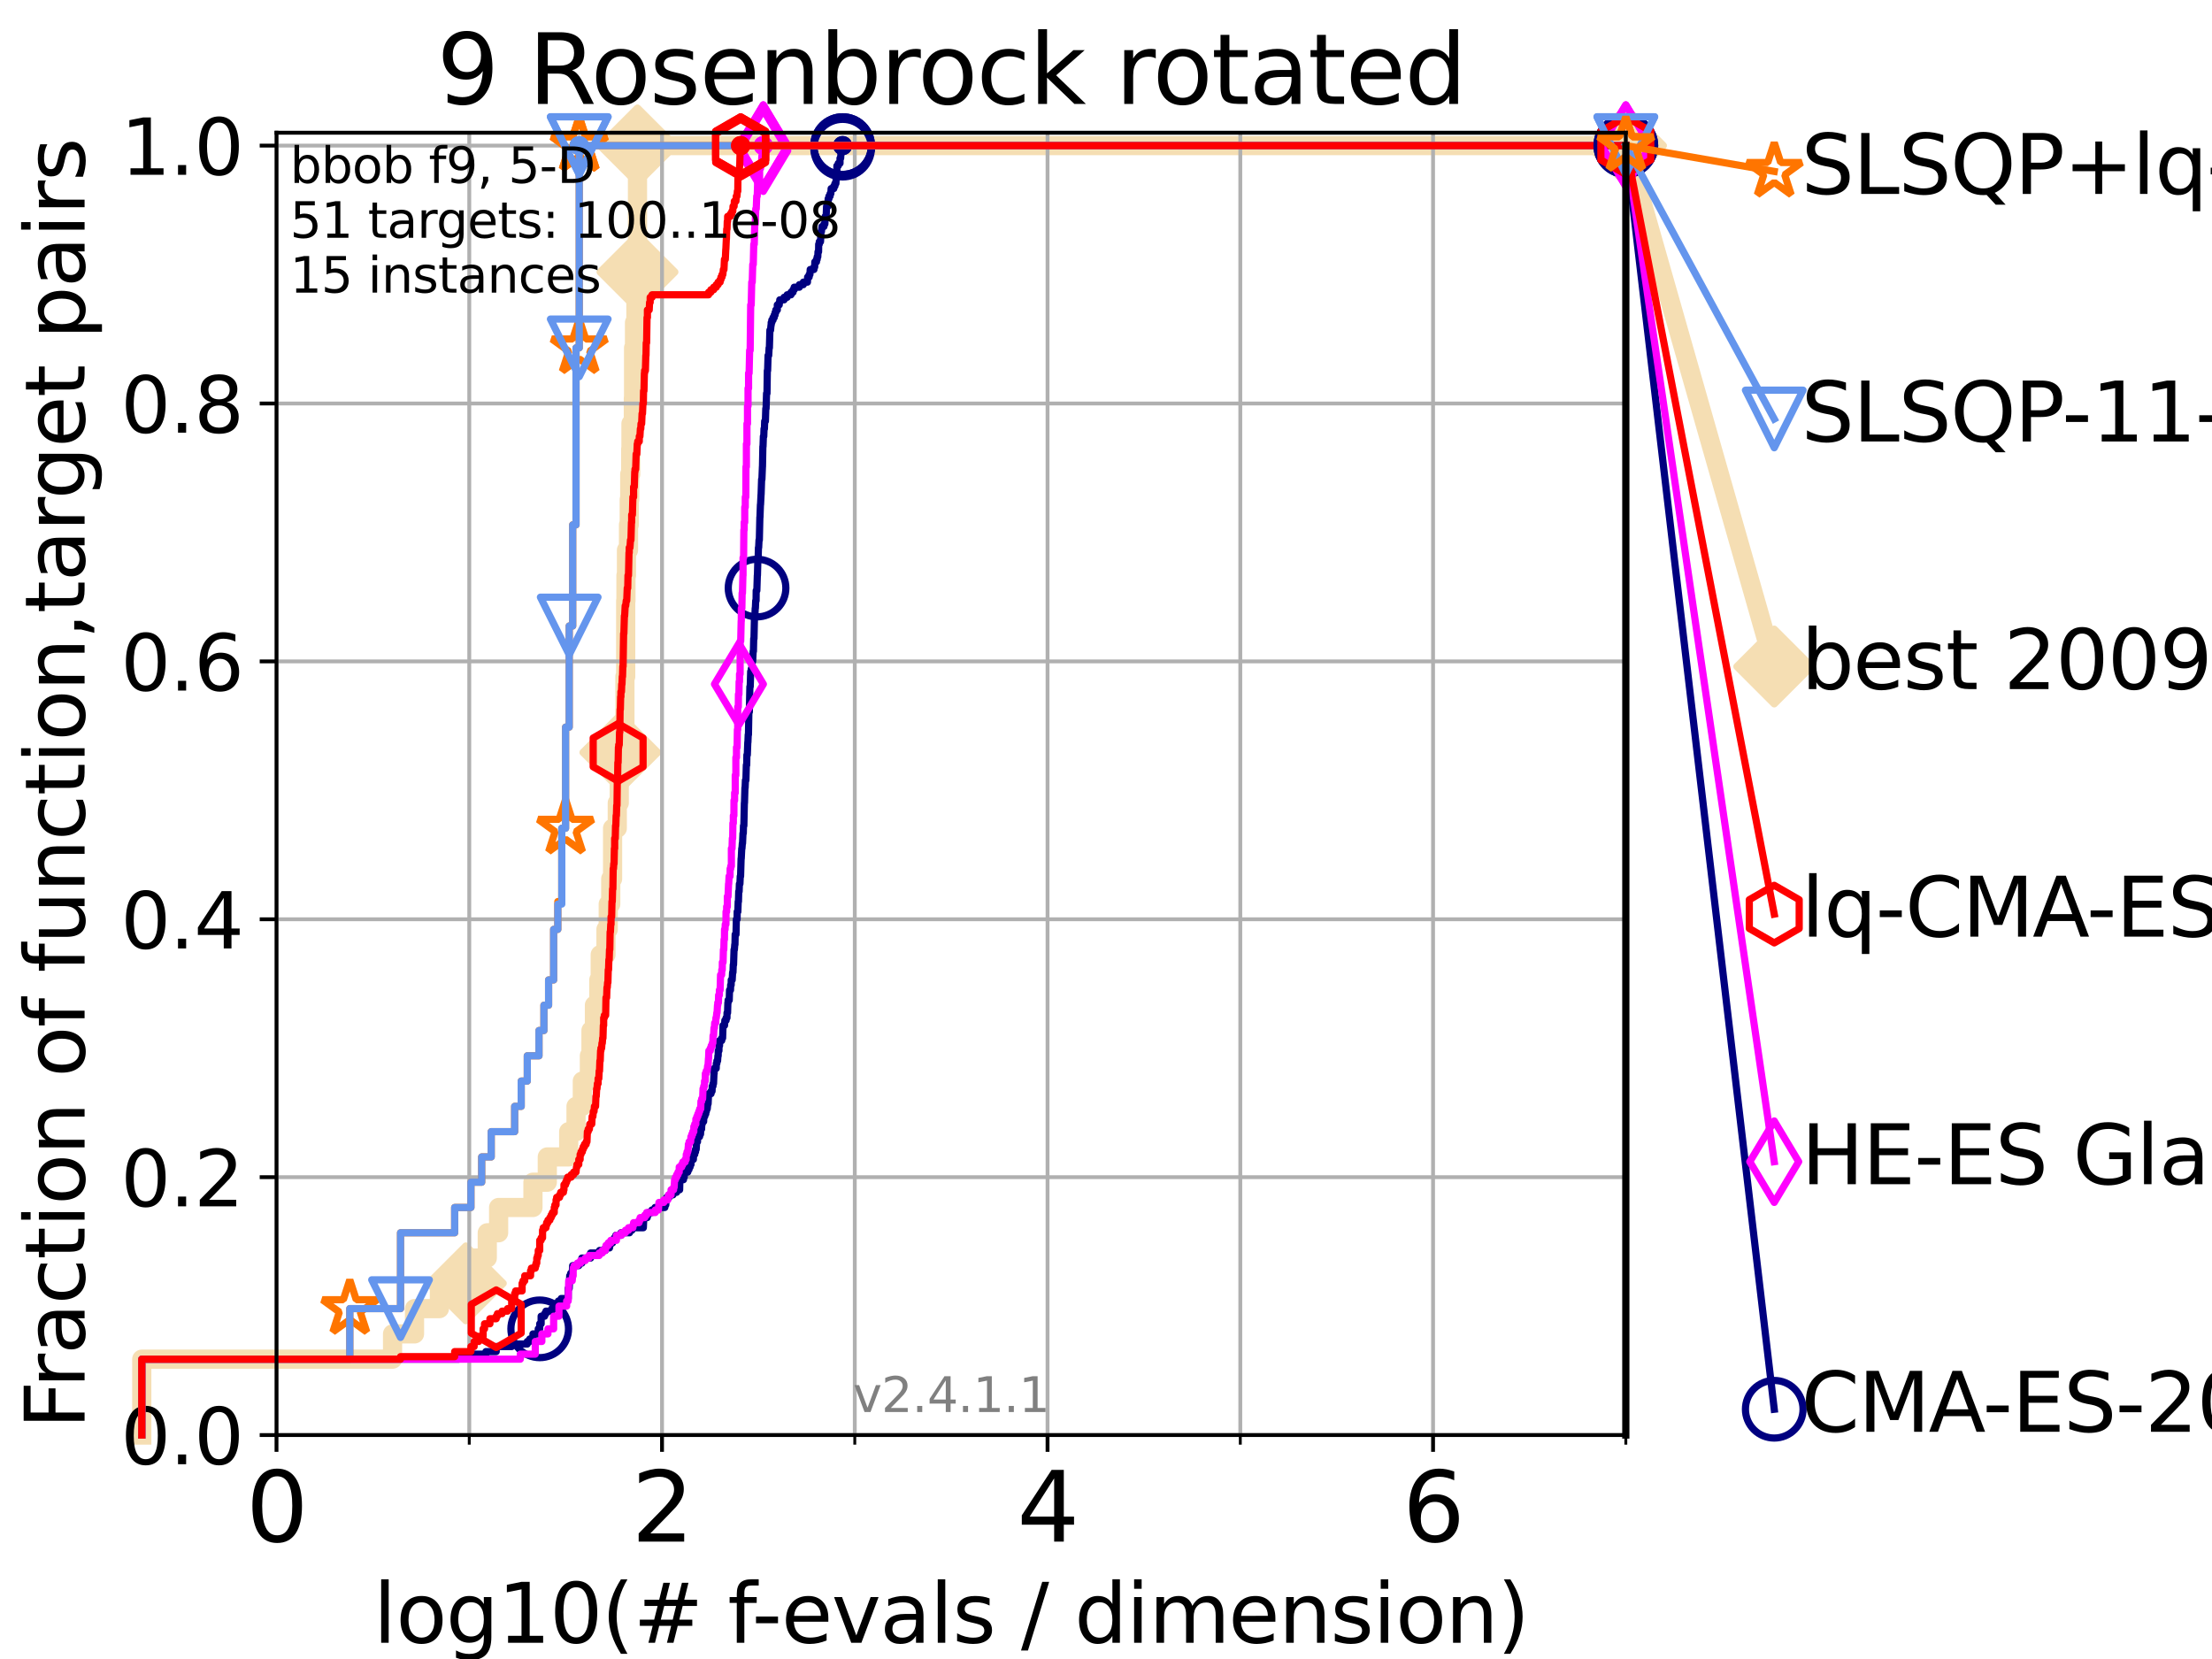 <?xml version="1.0" encoding="utf-8" standalone="no"?>
<!DOCTYPE svg PUBLIC "-//W3C//DTD SVG 1.1//EN"
  "http://www.w3.org/Graphics/SVG/1.1/DTD/svg11.dtd">
<svg height="345.6pt" version="1.1" viewBox="0 0 460.8 345.6" width="460.8pt" xmlns="http://www.w3.org/2000/svg" xmlns:xlink="http://www.w3.org/1999/xlink">
 <defs>
  <style type="text/css">*{stroke-linecap:butt;stroke-linejoin:round;}</style>
 </defs>
 <g id="figure_1">
  <g id="patch_1">
   <path d="M 0 345.6 
L 460.8 345.6 
L 460.8 0 
L 0 0 
z
" style="fill:#ffffff;"/>
  </g>
  <g id="axes_1">
   <g id="patch_2">
    <path d="M 57.6 298.944 
L 338.688 298.944 
L 338.688 27.648 
L 57.6 27.648 
z
" style="fill:#ffffff;"/>
   </g>
   <g id="line2d_1">
    <path d="M 29.533 298.944 
L 29.533 283.143 
L 81.776 283.143 
L 81.776 277.877 
L 86.351 277.877 
L 86.351 272.61 
L 91.535 272.61 
L 91.535 267.343 
L 97.044 267.343 
L 97.044 262.076 
L 101.507 262.076 
L 101.507 256.809 
L 103.871 256.809 
L 103.871 251.542 
L 111.023 251.542 
L 111.023 246.275 
L 114.012 246.275 
L 114.012 241.009 
L 118.471 241.009 
L 118.471 235.742 
L 119.997 235.742 
L 119.997 230.475 
L 121.31 230.475 
L 121.31 225.208 
L 122.782 225.208 
L 122.782 219.941 
L 123.111 219.941 
L 123.111 214.674 
L 123.83 214.674 
L 123.83 209.407 
L 124.744 209.407 
L 124.744 204.141 
L 125.038 204.141 
L 125.038 198.874 
L 126.236 198.874 
L 126.236 193.607 
L 126.707 193.607 
L 126.707 188.34 
L 127.229 188.34 
L 127.229 183.073 
L 127.611 183.073 
L 127.611 172.539 
L 128.591 172.539 
L 128.591 167.272 
L 129.002 167.272 
L 129.002 162.006 
L 129.233 162.006 
L 129.233 156.739 
L 130.182 156.739 
L 130.182 140.938 
L 130.345 140.938 
L 130.345 125.138 
L 130.398 125.138 
L 130.398 119.871 
L 130.505 119.871 
L 130.505 114.604 
L 130.927 114.604 
L 130.927 109.337 
L 131.082 109.337 
L 131.082 104.07 
L 131.185 104.07 
L 131.185 98.803 
L 131.389 98.803 
L 131.389 93.536 
L 131.44 93.536 
L 131.44 88.27 
L 131.938 88.27 
L 131.938 83.003 
L 131.987 83.003 
L 131.987 72.469 
L 132.182 72.469 
L 132.182 67.202 
L 132.47 67.202 
L 132.47 61.935 
L 132.613 61.935 
L 132.613 56.668 
L 132.801 56.668 
L 132.801 30.334 
L 338.688 30.334 
" style="fill:none;stroke:#f5deb3;stroke-linecap:square;stroke-width:4;"/>
   </g>
   <g id="line2d_2">
    <defs>
     <path d="M 0 7.778 
L 7.778 0 
L 0 -7.778 
L -7.778 0 
z
" id="m8362d0907d" style="stroke:#f5deb3;stroke-linejoin:miter;stroke-width:1.5;"/>
    </defs>
    <g>
     <use style="fill:#f5deb3;stroke:#f5deb3;stroke-linejoin:miter;stroke-width:1.5;" x="97.044" xlink:href="#m8362d0907d" y="267.343"/>
     <use style="fill:#f5deb3;stroke:#f5deb3;stroke-linejoin:miter;stroke-width:1.5;" x="129.233" xlink:href="#m8362d0907d" y="156.739"/>
     <use style="fill:#f5deb3;stroke:#f5deb3;stroke-linejoin:miter;stroke-width:1.5;" x="132.801" xlink:href="#m8362d0907d" y="56.668"/>
     <use style="fill:#f5deb3;stroke:#f5deb3;stroke-linejoin:miter;stroke-width:1.5;" x="132.801" xlink:href="#m8362d0907d" y="30.334"/>
     <use style="fill:#f5deb3;stroke:#f5deb3;stroke-linejoin:miter;stroke-width:1.5;" x="132.801" xlink:href="#m8362d0907d" y="30.334"/>
     <use style="fill:#f5deb3;stroke:#f5deb3;stroke-linejoin:miter;stroke-width:1.5;" x="338.688" xlink:href="#m8362d0907d" y="30.334"/>
    </g>
   </g>
   <g id="line2d_3">
    <path style="fill:none;stroke:#f5deb3;stroke-linecap:square;stroke-width:4;"/>
    <g/>
   </g>
   <g id="line2d_4">
    <path d="M 338.688 30.334 
L 369.608 138.852 
" style="fill:none;stroke:#f5deb3;stroke-linecap:square;stroke-width:4;"/>
    <g>
     <use style="fill:#f5deb3;stroke:#f5deb3;stroke-linejoin:miter;stroke-width:1.5;" x="338.688" xlink:href="#m8362d0907d" y="30.334"/>
     <use style="fill:#f5deb3;stroke:#f5deb3;stroke-linejoin:miter;stroke-width:1.5;" x="369.608" xlink:href="#m8362d0907d" y="138.852"/>
    </g>
   </g>
   <g id="matplotlib.axis_1">
    <g id="xtick_1">
     <g id="line2d_5">
      <path clip-path="url(#p8d2e04643e)" d="M 57.6 298.944 
L 57.6 27.648 
" style="fill:none;stroke:#b0b0b0;stroke-linecap:square;stroke-width:0.8;"/>
     </g>
     <g id="line2d_6">
      <defs>
       <path d="M 0 0 
L 0 3.5 
" id="md7257d639d" style="stroke:#000000;stroke-width:0.8;"/>
      </defs>
      <g>
       <use style="stroke:#000000;stroke-width:0.8;" x="57.6" xlink:href="#md7257d639d" y="298.944"/>
      </g>
     </g>
     <g id="text_1">
      <!-- 0 -->
      <g transform="translate(51.237 321.141)scale(0.2 -0.2)">
       <defs>
        <path d="M 2034 4250 
Q 1547 4250 1301 3770 
Q 1056 3291 1056 2328 
Q 1056 1369 1301 889 
Q 1547 409 2034 409 
Q 2525 409 2770 889 
Q 3016 1369 3016 2328 
Q 3016 3291 2770 3770 
Q 2525 4250 2034 4250 
z
M 2034 4750 
Q 2819 4750 3233 4129 
Q 3647 3509 3647 2328 
Q 3647 1150 3233 529 
Q 2819 -91 2034 -91 
Q 1250 -91 836 529 
Q 422 1150 422 2328 
Q 422 3509 836 4129 
Q 1250 4750 2034 4750 
z
" id="DejaVuSans-30" transform="scale(0.016)"/>
       </defs>
       <use xlink:href="#DejaVuSans-30"/>
      </g>
     </g>
    </g>
    <g id="xtick_2">
     <g id="line2d_7">
      <path clip-path="url(#p8d2e04643e)" d="M 137.911 298.944 
L 137.911 27.648 
" style="fill:none;stroke:#b0b0b0;stroke-linecap:square;stroke-width:0.8;"/>
     </g>
     <g id="line2d_8">
      <g>
       <use style="stroke:#000000;stroke-width:0.8;" x="137.911" xlink:href="#md7257d639d" y="298.944"/>
      </g>
     </g>
     <g id="text_2">
      <!-- 2 -->
      <g transform="translate(131.548 321.141)scale(0.2 -0.2)">
       <defs>
        <path d="M 1228 531 
L 3431 531 
L 3431 0 
L 469 0 
L 469 531 
Q 828 903 1448 1529 
Q 2069 2156 2228 2338 
Q 2531 2678 2651 2914 
Q 2772 3150 2772 3378 
Q 2772 3750 2511 3984 
Q 2250 4219 1831 4219 
Q 1534 4219 1204 4116 
Q 875 4013 500 3803 
L 500 4441 
Q 881 4594 1212 4672 
Q 1544 4750 1819 4750 
Q 2544 4750 2975 4387 
Q 3406 4025 3406 3419 
Q 3406 3131 3298 2873 
Q 3191 2616 2906 2266 
Q 2828 2175 2409 1742 
Q 1991 1309 1228 531 
z
" id="DejaVuSans-32" transform="scale(0.016)"/>
       </defs>
       <use xlink:href="#DejaVuSans-32"/>
      </g>
     </g>
    </g>
    <g id="xtick_3">
     <g id="line2d_9">
      <path clip-path="url(#p8d2e04643e)" d="M 218.222 298.944 
L 218.222 27.648 
" style="fill:none;stroke:#b0b0b0;stroke-linecap:square;stroke-width:0.8;"/>
     </g>
     <g id="line2d_10">
      <g>
       <use style="stroke:#000000;stroke-width:0.8;" x="218.222" xlink:href="#md7257d639d" y="298.944"/>
      </g>
     </g>
     <g id="text_3">
      <!-- 4 -->
      <g transform="translate(211.859 321.141)scale(0.2 -0.2)">
       <defs>
        <path d="M 2419 4116 
L 825 1625 
L 2419 1625 
L 2419 4116 
z
M 2253 4666 
L 3047 4666 
L 3047 1625 
L 3713 1625 
L 3713 1100 
L 3047 1100 
L 3047 0 
L 2419 0 
L 2419 1100 
L 313 1100 
L 313 1709 
L 2253 4666 
z
" id="DejaVuSans-34" transform="scale(0.016)"/>
       </defs>
       <use xlink:href="#DejaVuSans-34"/>
      </g>
     </g>
    </g>
    <g id="xtick_4">
     <g id="line2d_11">
      <path clip-path="url(#p8d2e04643e)" d="M 298.533 298.944 
L 298.533 27.648 
" style="fill:none;stroke:#b0b0b0;stroke-linecap:square;stroke-width:0.8;"/>
     </g>
     <g id="line2d_12">
      <g>
       <use style="stroke:#000000;stroke-width:0.8;" x="298.533" xlink:href="#md7257d639d" y="298.944"/>
      </g>
     </g>
     <g id="text_4">
      <!-- 6 -->
      <g transform="translate(292.17 321.141)scale(0.2 -0.2)">
       <defs>
        <path d="M 2113 2584 
Q 1688 2584 1439 2293 
Q 1191 2003 1191 1497 
Q 1191 994 1439 701 
Q 1688 409 2113 409 
Q 2538 409 2786 701 
Q 3034 994 3034 1497 
Q 3034 2003 2786 2293 
Q 2538 2584 2113 2584 
z
M 3366 4563 
L 3366 3988 
Q 3128 4100 2886 4159 
Q 2644 4219 2406 4219 
Q 1781 4219 1451 3797 
Q 1122 3375 1075 2522 
Q 1259 2794 1537 2939 
Q 1816 3084 2150 3084 
Q 2853 3084 3261 2657 
Q 3669 2231 3669 1497 
Q 3669 778 3244 343 
Q 2819 -91 2113 -91 
Q 1303 -91 875 529 
Q 447 1150 447 2328 
Q 447 3434 972 4092 
Q 1497 4750 2381 4750 
Q 2619 4750 2861 4703 
Q 3103 4656 3366 4563 
z
" id="DejaVuSans-36" transform="scale(0.016)"/>
       </defs>
       <use xlink:href="#DejaVuSans-36"/>
      </g>
     </g>
    </g>
    <g id="xtick_5">
     <g id="line2d_13">
      <path clip-path="url(#p8d2e04643e)" d="M 97.755 298.944 
L 97.755 27.648 
" style="fill:none;stroke:#b0b0b0;stroke-linecap:square;stroke-width:0.8;"/>
     </g>
     <g id="line2d_14">
      <defs>
       <path d="M 0 0 
L 0 2 
" id="mae1ef2796d" style="stroke:#000000;stroke-width:0.6;"/>
      </defs>
      <g>
       <use style="stroke:#000000;stroke-width:0.6;" x="97.755" xlink:href="#mae1ef2796d" y="298.944"/>
      </g>
     </g>
    </g>
    <g id="xtick_6">
     <g id="line2d_15">
      <path clip-path="url(#p8d2e04643e)" d="M 178.066 298.944 
L 178.066 27.648 
" style="fill:none;stroke:#b0b0b0;stroke-linecap:square;stroke-width:0.8;"/>
     </g>
     <g id="line2d_16">
      <g>
       <use style="stroke:#000000;stroke-width:0.6;" x="178.066" xlink:href="#mae1ef2796d" y="298.944"/>
      </g>
     </g>
    </g>
    <g id="xtick_7">
     <g id="line2d_17">
      <path clip-path="url(#p8d2e04643e)" d="M 258.377 298.944 
L 258.377 27.648 
" style="fill:none;stroke:#b0b0b0;stroke-linecap:square;stroke-width:0.8;"/>
     </g>
     <g id="line2d_18">
      <g>
       <use style="stroke:#000000;stroke-width:0.6;" x="258.377" xlink:href="#mae1ef2796d" y="298.944"/>
      </g>
     </g>
    </g>
    <g id="xtick_8">
     <g id="line2d_19">
      <path clip-path="url(#p8d2e04643e)" d="M 338.688 298.944 
L 338.688 27.648 
" style="fill:none;stroke:#b0b0b0;stroke-linecap:square;stroke-width:0.8;"/>
     </g>
     <g id="line2d_20">
      <g>
       <use style="stroke:#000000;stroke-width:0.6;" x="338.688" xlink:href="#mae1ef2796d" y="298.944"/>
      </g>
     </g>
    </g>
    <g id="text_5">
     <!-- log10(# f-evals / dimension) -->
     <g transform="translate(77.764 342.218)scale(0.17 -0.17)">
      <defs>
       <path d="M 603 4863 
L 1178 4863 
L 1178 0 
L 603 0 
L 603 4863 
z
" id="DejaVuSans-6c" transform="scale(0.016)"/>
       <path d="M 1959 3097 
Q 1497 3097 1228 2736 
Q 959 2375 959 1747 
Q 959 1119 1226 758 
Q 1494 397 1959 397 
Q 2419 397 2687 759 
Q 2956 1122 2956 1747 
Q 2956 2369 2687 2733 
Q 2419 3097 1959 3097 
z
M 1959 3584 
Q 2709 3584 3137 3096 
Q 3566 2609 3566 1747 
Q 3566 888 3137 398 
Q 2709 -91 1959 -91 
Q 1206 -91 779 398 
Q 353 888 353 1747 
Q 353 2609 779 3096 
Q 1206 3584 1959 3584 
z
" id="DejaVuSans-6f" transform="scale(0.016)"/>
       <path d="M 2906 1791 
Q 2906 2416 2648 2759 
Q 2391 3103 1925 3103 
Q 1463 3103 1205 2759 
Q 947 2416 947 1791 
Q 947 1169 1205 825 
Q 1463 481 1925 481 
Q 2391 481 2648 825 
Q 2906 1169 2906 1791 
z
M 3481 434 
Q 3481 -459 3084 -895 
Q 2688 -1331 1869 -1331 
Q 1566 -1331 1297 -1286 
Q 1028 -1241 775 -1147 
L 775 -588 
Q 1028 -725 1275 -790 
Q 1522 -856 1778 -856 
Q 2344 -856 2625 -561 
Q 2906 -266 2906 331 
L 2906 616 
Q 2728 306 2450 153 
Q 2172 0 1784 0 
Q 1141 0 747 490 
Q 353 981 353 1791 
Q 353 2603 747 3093 
Q 1141 3584 1784 3584 
Q 2172 3584 2450 3431 
Q 2728 3278 2906 2969 
L 2906 3500 
L 3481 3500 
L 3481 434 
z
" id="DejaVuSans-67" transform="scale(0.016)"/>
       <path d="M 794 531 
L 1825 531 
L 1825 4091 
L 703 3866 
L 703 4441 
L 1819 4666 
L 2450 4666 
L 2450 531 
L 3481 531 
L 3481 0 
L 794 0 
L 794 531 
z
" id="DejaVuSans-31" transform="scale(0.016)"/>
       <path d="M 1984 4856 
Q 1566 4138 1362 3434 
Q 1159 2731 1159 2009 
Q 1159 1288 1364 580 
Q 1569 -128 1984 -844 
L 1484 -844 
Q 1016 -109 783 600 
Q 550 1309 550 2009 
Q 550 2706 781 3412 
Q 1013 4119 1484 4856 
L 1984 4856 
z
" id="DejaVuSans-28" transform="scale(0.016)"/>
       <path d="M 3272 2816 
L 2363 2816 
L 2100 1772 
L 3016 1772 
L 3272 2816 
z
M 2803 4594 
L 2478 3297 
L 3391 3297 
L 3719 4594 
L 4219 4594 
L 3897 3297 
L 4872 3297 
L 4872 2816 
L 3775 2816 
L 3519 1772 
L 4513 1772 
L 4513 1294 
L 3397 1294 
L 3072 0 
L 2572 0 
L 2894 1294 
L 1978 1294 
L 1656 0 
L 1153 0 
L 1478 1294 
L 494 1294 
L 494 1772 
L 1594 1772 
L 1856 2816 
L 850 2816 
L 850 3297 
L 1978 3297 
L 2297 4594 
L 2803 4594 
z
" id="DejaVuSans-23" transform="scale(0.016)"/>
       <path id="DejaVuSans-20" transform="scale(0.016)"/>
       <path d="M 2375 4863 
L 2375 4384 
L 1825 4384 
Q 1516 4384 1395 4259 
Q 1275 4134 1275 3809 
L 1275 3500 
L 2222 3500 
L 2222 3053 
L 1275 3053 
L 1275 0 
L 697 0 
L 697 3053 
L 147 3053 
L 147 3500 
L 697 3500 
L 697 3744 
Q 697 4328 969 4595 
Q 1241 4863 1831 4863 
L 2375 4863 
z
" id="DejaVuSans-66" transform="scale(0.016)"/>
       <path d="M 313 2009 
L 1997 2009 
L 1997 1497 
L 313 1497 
L 313 2009 
z
" id="DejaVuSans-2d" transform="scale(0.016)"/>
       <path d="M 3597 1894 
L 3597 1613 
L 953 1613 
Q 991 1019 1311 708 
Q 1631 397 2203 397 
Q 2534 397 2845 478 
Q 3156 559 3463 722 
L 3463 178 
Q 3153 47 2828 -22 
Q 2503 -91 2169 -91 
Q 1331 -91 842 396 
Q 353 884 353 1716 
Q 353 2575 817 3079 
Q 1281 3584 2069 3584 
Q 2775 3584 3186 3129 
Q 3597 2675 3597 1894 
z
M 3022 2063 
Q 3016 2534 2758 2815 
Q 2500 3097 2075 3097 
Q 1594 3097 1305 2825 
Q 1016 2553 972 2059 
L 3022 2063 
z
" id="DejaVuSans-65" transform="scale(0.016)"/>
       <path d="M 191 3500 
L 800 3500 
L 1894 563 
L 2988 3500 
L 3597 3500 
L 2284 0 
L 1503 0 
L 191 3500 
z
" id="DejaVuSans-76" transform="scale(0.016)"/>
       <path d="M 2194 1759 
Q 1497 1759 1228 1600 
Q 959 1441 959 1056 
Q 959 750 1161 570 
Q 1363 391 1709 391 
Q 2188 391 2477 730 
Q 2766 1069 2766 1631 
L 2766 1759 
L 2194 1759 
z
M 3341 1997 
L 3341 0 
L 2766 0 
L 2766 531 
Q 2569 213 2275 61 
Q 1981 -91 1556 -91 
Q 1019 -91 701 211 
Q 384 513 384 1019 
Q 384 1609 779 1909 
Q 1175 2209 1959 2209 
L 2766 2209 
L 2766 2266 
Q 2766 2663 2505 2880 
Q 2244 3097 1772 3097 
Q 1472 3097 1187 3025 
Q 903 2953 641 2809 
L 641 3341 
Q 956 3463 1253 3523 
Q 1550 3584 1831 3584 
Q 2591 3584 2966 3190 
Q 3341 2797 3341 1997 
z
" id="DejaVuSans-61" transform="scale(0.016)"/>
       <path d="M 2834 3397 
L 2834 2853 
Q 2591 2978 2328 3040 
Q 2066 3103 1784 3103 
Q 1356 3103 1142 2972 
Q 928 2841 928 2578 
Q 928 2378 1081 2264 
Q 1234 2150 1697 2047 
L 1894 2003 
Q 2506 1872 2764 1633 
Q 3022 1394 3022 966 
Q 3022 478 2636 193 
Q 2250 -91 1575 -91 
Q 1294 -91 989 -36 
Q 684 19 347 128 
L 347 722 
Q 666 556 975 473 
Q 1284 391 1588 391 
Q 1994 391 2212 530 
Q 2431 669 2431 922 
Q 2431 1156 2273 1281 
Q 2116 1406 1581 1522 
L 1381 1569 
Q 847 1681 609 1914 
Q 372 2147 372 2553 
Q 372 3047 722 3315 
Q 1072 3584 1716 3584 
Q 2034 3584 2315 3537 
Q 2597 3491 2834 3397 
z
" id="DejaVuSans-73" transform="scale(0.016)"/>
       <path d="M 1625 4666 
L 2156 4666 
L 531 -594 
L 0 -594 
L 1625 4666 
z
" id="DejaVuSans-2f" transform="scale(0.016)"/>
       <path d="M 2906 2969 
L 2906 4863 
L 3481 4863 
L 3481 0 
L 2906 0 
L 2906 525 
Q 2725 213 2448 61 
Q 2172 -91 1784 -91 
Q 1150 -91 751 415 
Q 353 922 353 1747 
Q 353 2572 751 3078 
Q 1150 3584 1784 3584 
Q 2172 3584 2448 3432 
Q 2725 3281 2906 2969 
z
M 947 1747 
Q 947 1113 1208 752 
Q 1469 391 1925 391 
Q 2381 391 2643 752 
Q 2906 1113 2906 1747 
Q 2906 2381 2643 2742 
Q 2381 3103 1925 3103 
Q 1469 3103 1208 2742 
Q 947 2381 947 1747 
z
" id="DejaVuSans-64" transform="scale(0.016)"/>
       <path d="M 603 3500 
L 1178 3500 
L 1178 0 
L 603 0 
L 603 3500 
z
M 603 4863 
L 1178 4863 
L 1178 4134 
L 603 4134 
L 603 4863 
z
" id="DejaVuSans-69" transform="scale(0.016)"/>
       <path d="M 3328 2828 
Q 3544 3216 3844 3400 
Q 4144 3584 4550 3584 
Q 5097 3584 5394 3201 
Q 5691 2819 5691 2113 
L 5691 0 
L 5113 0 
L 5113 2094 
Q 5113 2597 4934 2840 
Q 4756 3084 4391 3084 
Q 3944 3084 3684 2787 
Q 3425 2491 3425 1978 
L 3425 0 
L 2847 0 
L 2847 2094 
Q 2847 2600 2669 2842 
Q 2491 3084 2119 3084 
Q 1678 3084 1418 2786 
Q 1159 2488 1159 1978 
L 1159 0 
L 581 0 
L 581 3500 
L 1159 3500 
L 1159 2956 
Q 1356 3278 1631 3431 
Q 1906 3584 2284 3584 
Q 2666 3584 2933 3390 
Q 3200 3197 3328 2828 
z
" id="DejaVuSans-6d" transform="scale(0.016)"/>
       <path d="M 3513 2113 
L 3513 0 
L 2938 0 
L 2938 2094 
Q 2938 2591 2744 2837 
Q 2550 3084 2163 3084 
Q 1697 3084 1428 2787 
Q 1159 2491 1159 1978 
L 1159 0 
L 581 0 
L 581 3500 
L 1159 3500 
L 1159 2956 
Q 1366 3272 1645 3428 
Q 1925 3584 2291 3584 
Q 2894 3584 3203 3211 
Q 3513 2838 3513 2113 
z
" id="DejaVuSans-6e" transform="scale(0.016)"/>
       <path d="M 513 4856 
L 1013 4856 
Q 1481 4119 1714 3412 
Q 1947 2706 1947 2009 
Q 1947 1309 1714 600 
Q 1481 -109 1013 -844 
L 513 -844 
Q 928 -128 1133 580 
Q 1338 1288 1338 2009 
Q 1338 2731 1133 3434 
Q 928 4138 513 4856 
z
" id="DejaVuSans-29" transform="scale(0.016)"/>
      </defs>
      <use xlink:href="#DejaVuSans-6c"/>
      <use x="27.783" xlink:href="#DejaVuSans-6f"/>
      <use x="88.965" xlink:href="#DejaVuSans-67"/>
      <use x="152.441" xlink:href="#DejaVuSans-31"/>
      <use x="216.064" xlink:href="#DejaVuSans-30"/>
      <use x="279.688" xlink:href="#DejaVuSans-28"/>
      <use x="318.701" xlink:href="#DejaVuSans-23"/>
      <use x="402.49" xlink:href="#DejaVuSans-20"/>
      <use x="434.277" xlink:href="#DejaVuSans-66"/>
      <use x="463.982" xlink:href="#DejaVuSans-2d"/>
      <use x="500.066" xlink:href="#DejaVuSans-65"/>
      <use x="561.59" xlink:href="#DejaVuSans-76"/>
      <use x="620.77" xlink:href="#DejaVuSans-61"/>
      <use x="682.049" xlink:href="#DejaVuSans-6c"/>
      <use x="709.832" xlink:href="#DejaVuSans-73"/>
      <use x="761.932" xlink:href="#DejaVuSans-20"/>
      <use x="793.719" xlink:href="#DejaVuSans-2f"/>
      <use x="827.41" xlink:href="#DejaVuSans-20"/>
      <use x="859.197" xlink:href="#DejaVuSans-64"/>
      <use x="922.674" xlink:href="#DejaVuSans-69"/>
      <use x="950.457" xlink:href="#DejaVuSans-6d"/>
      <use x="1047.869" xlink:href="#DejaVuSans-65"/>
      <use x="1109.393" xlink:href="#DejaVuSans-6e"/>
      <use x="1172.771" xlink:href="#DejaVuSans-73"/>
      <use x="1224.871" xlink:href="#DejaVuSans-69"/>
      <use x="1252.654" xlink:href="#DejaVuSans-6f"/>
      <use x="1313.836" xlink:href="#DejaVuSans-6e"/>
      <use x="1377.215" xlink:href="#DejaVuSans-29"/>
     </g>
    </g>
   </g>
   <g id="matplotlib.axis_2">
    <g id="ytick_1">
     <g id="line2d_21">
      <path clip-path="url(#p8d2e04643e)" d="M 57.6 298.944 
L 338.688 298.944 
" style="fill:none;stroke:#b0b0b0;stroke-linecap:square;stroke-width:0.8;"/>
     </g>
     <g id="line2d_22">
      <defs>
       <path d="M 0 0 
L -3.5 0 
" id="m7e311c4829" style="stroke:#000000;stroke-width:0.8;"/>
      </defs>
      <g>
       <use style="stroke:#000000;stroke-width:0.8;" x="57.6" xlink:href="#m7e311c4829" y="298.944"/>
      </g>
     </g>
     <g id="text_6">
      <!-- 0.0 -->
      <g transform="translate(25.155 305.023)scale(0.16 -0.16)">
       <defs>
        <path d="M 684 794 
L 1344 794 
L 1344 0 
L 684 0 
L 684 794 
z
" id="DejaVuSans-2e" transform="scale(0.016)"/>
       </defs>
       <use xlink:href="#DejaVuSans-30"/>
       <use x="63.623" xlink:href="#DejaVuSans-2e"/>
       <use x="95.41" xlink:href="#DejaVuSans-30"/>
      </g>
     </g>
    </g>
    <g id="ytick_2">
     <g id="line2d_23">
      <path clip-path="url(#p8d2e04643e)" d="M 57.6 245.222 
L 338.688 245.222 
" style="fill:none;stroke:#b0b0b0;stroke-linecap:square;stroke-width:0.8;"/>
     </g>
     <g id="line2d_24">
      <g>
       <use style="stroke:#000000;stroke-width:0.8;" x="57.6" xlink:href="#m7e311c4829" y="245.222"/>
      </g>
     </g>
     <g id="text_7">
      <!-- 0.2 -->
      <g transform="translate(25.155 251.301)scale(0.16 -0.16)">
       <use xlink:href="#DejaVuSans-30"/>
       <use x="63.623" xlink:href="#DejaVuSans-2e"/>
       <use x="95.41" xlink:href="#DejaVuSans-32"/>
      </g>
     </g>
    </g>
    <g id="ytick_3">
     <g id="line2d_25">
      <path clip-path="url(#p8d2e04643e)" d="M 57.6 191.5 
L 338.688 191.5 
" style="fill:none;stroke:#b0b0b0;stroke-linecap:square;stroke-width:0.8;"/>
     </g>
     <g id="line2d_26">
      <g>
       <use style="stroke:#000000;stroke-width:0.8;" x="57.6" xlink:href="#m7e311c4829" y="191.5"/>
      </g>
     </g>
     <g id="text_8">
      <!-- 0.4 -->
      <g transform="translate(25.155 197.579)scale(0.16 -0.16)">
       <use xlink:href="#DejaVuSans-30"/>
       <use x="63.623" xlink:href="#DejaVuSans-2e"/>
       <use x="95.41" xlink:href="#DejaVuSans-34"/>
      </g>
     </g>
    </g>
    <g id="ytick_4">
     <g id="line2d_27">
      <path clip-path="url(#p8d2e04643e)" d="M 57.6 137.778 
L 338.688 137.778 
" style="fill:none;stroke:#b0b0b0;stroke-linecap:square;stroke-width:0.8;"/>
     </g>
     <g id="line2d_28">
      <g>
       <use style="stroke:#000000;stroke-width:0.8;" x="57.6" xlink:href="#m7e311c4829" y="137.778"/>
      </g>
     </g>
     <g id="text_9">
      <!-- 0.6 -->
      <g transform="translate(25.155 143.857)scale(0.16 -0.16)">
       <use xlink:href="#DejaVuSans-30"/>
       <use x="63.623" xlink:href="#DejaVuSans-2e"/>
       <use x="95.41" xlink:href="#DejaVuSans-36"/>
      </g>
     </g>
    </g>
    <g id="ytick_5">
     <g id="line2d_29">
      <path clip-path="url(#p8d2e04643e)" d="M 57.6 84.056 
L 338.688 84.056 
" style="fill:none;stroke:#b0b0b0;stroke-linecap:square;stroke-width:0.8;"/>
     </g>
     <g id="line2d_30">
      <g>
       <use style="stroke:#000000;stroke-width:0.8;" x="57.6" xlink:href="#m7e311c4829" y="84.056"/>
      </g>
     </g>
     <g id="text_10">
      <!-- 0.8 -->
      <g transform="translate(25.155 90.135)scale(0.16 -0.16)">
       <defs>
        <path d="M 2034 2216 
Q 1584 2216 1326 1975 
Q 1069 1734 1069 1313 
Q 1069 891 1326 650 
Q 1584 409 2034 409 
Q 2484 409 2743 651 
Q 3003 894 3003 1313 
Q 3003 1734 2745 1975 
Q 2488 2216 2034 2216 
z
M 1403 2484 
Q 997 2584 770 2862 
Q 544 3141 544 3541 
Q 544 4100 942 4425 
Q 1341 4750 2034 4750 
Q 2731 4750 3128 4425 
Q 3525 4100 3525 3541 
Q 3525 3141 3298 2862 
Q 3072 2584 2669 2484 
Q 3125 2378 3379 2068 
Q 3634 1759 3634 1313 
Q 3634 634 3220 271 
Q 2806 -91 2034 -91 
Q 1263 -91 848 271 
Q 434 634 434 1313 
Q 434 1759 690 2068 
Q 947 2378 1403 2484 
z
M 1172 3481 
Q 1172 3119 1398 2916 
Q 1625 2713 2034 2713 
Q 2441 2713 2670 2916 
Q 2900 3119 2900 3481 
Q 2900 3844 2670 4047 
Q 2441 4250 2034 4250 
Q 1625 4250 1398 4047 
Q 1172 3844 1172 3481 
z
" id="DejaVuSans-38" transform="scale(0.016)"/>
       </defs>
       <use xlink:href="#DejaVuSans-30"/>
       <use x="63.623" xlink:href="#DejaVuSans-2e"/>
       <use x="95.41" xlink:href="#DejaVuSans-38"/>
      </g>
     </g>
    </g>
    <g id="ytick_6">
     <g id="line2d_31">
      <path clip-path="url(#p8d2e04643e)" d="M 57.6 30.334 
L 338.688 30.334 
" style="fill:none;stroke:#b0b0b0;stroke-linecap:square;stroke-width:0.8;"/>
     </g>
     <g id="line2d_32">
      <g>
       <use style="stroke:#000000;stroke-width:0.8;" x="57.6" xlink:href="#m7e311c4829" y="30.334"/>
      </g>
     </g>
     <g id="text_11">
      <!-- 1.0 -->
      <g transform="translate(25.155 36.413)scale(0.16 -0.16)">
       <use xlink:href="#DejaVuSans-31"/>
       <use x="63.623" xlink:href="#DejaVuSans-2e"/>
       <use x="95.41" xlink:href="#DejaVuSans-30"/>
      </g>
     </g>
    </g>
    <g id="text_12">
     <!-- Fraction of function,target pairs -->
     <g transform="translate(17.62 297.681)rotate(-90)scale(0.17 -0.17)">
      <defs>
       <path d="M 628 4666 
L 3309 4666 
L 3309 4134 
L 1259 4134 
L 1259 2759 
L 3109 2759 
L 3109 2228 
L 1259 2228 
L 1259 0 
L 628 0 
L 628 4666 
z
" id="DejaVuSans-46" transform="scale(0.016)"/>
       <path d="M 2631 2963 
Q 2534 3019 2420 3045 
Q 2306 3072 2169 3072 
Q 1681 3072 1420 2755 
Q 1159 2438 1159 1844 
L 1159 0 
L 581 0 
L 581 3500 
L 1159 3500 
L 1159 2956 
Q 1341 3275 1631 3429 
Q 1922 3584 2338 3584 
Q 2397 3584 2469 3576 
Q 2541 3569 2628 3553 
L 2631 2963 
z
" id="DejaVuSans-72" transform="scale(0.016)"/>
       <path d="M 3122 3366 
L 3122 2828 
Q 2878 2963 2633 3030 
Q 2388 3097 2138 3097 
Q 1578 3097 1268 2742 
Q 959 2388 959 1747 
Q 959 1106 1268 751 
Q 1578 397 2138 397 
Q 2388 397 2633 464 
Q 2878 531 3122 666 
L 3122 134 
Q 2881 22 2623 -34 
Q 2366 -91 2075 -91 
Q 1284 -91 818 406 
Q 353 903 353 1747 
Q 353 2603 823 3093 
Q 1294 3584 2113 3584 
Q 2378 3584 2631 3529 
Q 2884 3475 3122 3366 
z
" id="DejaVuSans-63" transform="scale(0.016)"/>
       <path d="M 1172 4494 
L 1172 3500 
L 2356 3500 
L 2356 3053 
L 1172 3053 
L 1172 1153 
Q 1172 725 1289 603 
Q 1406 481 1766 481 
L 2356 481 
L 2356 0 
L 1766 0 
Q 1100 0 847 248 
Q 594 497 594 1153 
L 594 3053 
L 172 3053 
L 172 3500 
L 594 3500 
L 594 4494 
L 1172 4494 
z
" id="DejaVuSans-74" transform="scale(0.016)"/>
       <path d="M 544 1381 
L 544 3500 
L 1119 3500 
L 1119 1403 
Q 1119 906 1312 657 
Q 1506 409 1894 409 
Q 2359 409 2629 706 
Q 2900 1003 2900 1516 
L 2900 3500 
L 3475 3500 
L 3475 0 
L 2900 0 
L 2900 538 
Q 2691 219 2414 64 
Q 2138 -91 1772 -91 
Q 1169 -91 856 284 
Q 544 659 544 1381 
z
M 1991 3584 
L 1991 3584 
z
" id="DejaVuSans-75" transform="scale(0.016)"/>
       <path d="M 750 794 
L 1409 794 
L 1409 256 
L 897 -744 
L 494 -744 
L 750 256 
L 750 794 
z
" id="DejaVuSans-2c" transform="scale(0.016)"/>
       <path d="M 1159 525 
L 1159 -1331 
L 581 -1331 
L 581 3500 
L 1159 3500 
L 1159 2969 
Q 1341 3281 1617 3432 
Q 1894 3584 2278 3584 
Q 2916 3584 3314 3078 
Q 3713 2572 3713 1747 
Q 3713 922 3314 415 
Q 2916 -91 2278 -91 
Q 1894 -91 1617 61 
Q 1341 213 1159 525 
z
M 3116 1747 
Q 3116 2381 2855 2742 
Q 2594 3103 2138 3103 
Q 1681 3103 1420 2742 
Q 1159 2381 1159 1747 
Q 1159 1113 1420 752 
Q 1681 391 2138 391 
Q 2594 391 2855 752 
Q 3116 1113 3116 1747 
z
" id="DejaVuSans-70" transform="scale(0.016)"/>
      </defs>
      <use xlink:href="#DejaVuSans-46"/>
      <use x="50.27" xlink:href="#DejaVuSans-72"/>
      <use x="91.383" xlink:href="#DejaVuSans-61"/>
      <use x="152.662" xlink:href="#DejaVuSans-63"/>
      <use x="207.643" xlink:href="#DejaVuSans-74"/>
      <use x="246.852" xlink:href="#DejaVuSans-69"/>
      <use x="274.635" xlink:href="#DejaVuSans-6f"/>
      <use x="335.816" xlink:href="#DejaVuSans-6e"/>
      <use x="399.195" xlink:href="#DejaVuSans-20"/>
      <use x="430.982" xlink:href="#DejaVuSans-6f"/>
      <use x="492.164" xlink:href="#DejaVuSans-66"/>
      <use x="527.369" xlink:href="#DejaVuSans-20"/>
      <use x="559.156" xlink:href="#DejaVuSans-66"/>
      <use x="594.361" xlink:href="#DejaVuSans-75"/>
      <use x="657.74" xlink:href="#DejaVuSans-6e"/>
      <use x="721.119" xlink:href="#DejaVuSans-63"/>
      <use x="776.1" xlink:href="#DejaVuSans-74"/>
      <use x="815.309" xlink:href="#DejaVuSans-69"/>
      <use x="843.092" xlink:href="#DejaVuSans-6f"/>
      <use x="904.273" xlink:href="#DejaVuSans-6e"/>
      <use x="967.652" xlink:href="#DejaVuSans-2c"/>
      <use x="999.439" xlink:href="#DejaVuSans-74"/>
      <use x="1038.648" xlink:href="#DejaVuSans-61"/>
      <use x="1099.928" xlink:href="#DejaVuSans-72"/>
      <use x="1139.291" xlink:href="#DejaVuSans-67"/>
      <use x="1202.768" xlink:href="#DejaVuSans-65"/>
      <use x="1264.291" xlink:href="#DejaVuSans-74"/>
      <use x="1303.5" xlink:href="#DejaVuSans-20"/>
      <use x="1335.287" xlink:href="#DejaVuSans-70"/>
      <use x="1398.764" xlink:href="#DejaVuSans-61"/>
      <use x="1460.043" xlink:href="#DejaVuSans-69"/>
      <use x="1487.826" xlink:href="#DejaVuSans-72"/>
      <use x="1528.939" xlink:href="#DejaVuSans-73"/>
     </g>
    </g>
   </g>
   <g id="line2d_33">
    <defs>
     <path d="M 0 1.5 
C 0.398 1.5 0.779 1.342 1.061 1.061 
C 1.342 0.779 1.5 0.398 1.5 0 
C 1.5 -0.398 1.342 -0.779 1.061 -1.061 
C 0.779 -1.342 0.398 -1.5 0 -1.5 
C -0.398 -1.5 -0.779 -1.342 -1.061 -1.061 
C -1.342 -0.779 -1.5 -0.398 -1.5 0 
C -1.5 0.398 -1.342 0.779 -1.061 1.061 
C -0.779 1.342 -0.398 1.5 0 1.5 
z
" id="mc6d650dd2f" style="stroke:#f5deb3;"/>
    </defs>
    <g>
     <use style="fill:#f5deb3;stroke:#f5deb3;" x="132.801" xlink:href="#mc6d650dd2f" y="30.334"/>
     <use style="fill:#f5deb3;stroke:#f5deb3;" x="132.801" xlink:href="#mc6d650dd2f" y="30.334"/>
    </g>
   </g>
   <g id="line2d_34">
    <defs>
     <path d="M 0 1.5 
C 0.398 1.5 0.779 1.342 1.061 1.061 
C 1.342 0.779 1.5 0.398 1.5 0 
C 1.5 -0.398 1.342 -0.779 1.061 -1.061 
C 0.779 -1.342 0.398 -1.5 0 -1.5 
C -0.398 -1.5 -0.779 -1.342 -1.061 -1.061 
C -1.342 -0.779 -1.5 -0.398 -1.5 0 
C -1.5 0.398 -1.342 0.779 -1.061 1.061 
C -0.779 1.342 -0.398 1.5 0 1.5 
z
" id="mdf413e09af" style="stroke:#000080;"/>
    </defs>
    <g>
     <use style="fill:#000080;stroke:#000080;" x="175.533" xlink:href="#mdf413e09af" y="30.334"/>
     <use style="fill:#000080;stroke:#000080;" x="175.533" xlink:href="#mdf413e09af" y="30.334"/>
    </g>
   </g>
   <g id="line2d_35">
    <path d="M 29.533 298.944 
L 29.533 283.143 
L 95.526 283.143 
L 95.526 282.617 
L 95.918 282.617 
L 95.918 282.09 
L 101.223 282.09 
L 101.223 281.563 
L 103.372 281.563 
L 103.372 280.51 
L 106.594 280.51 
L 106.594 279.983 
L 109.843 279.983 
L 109.843 279.457 
L 110.359 279.457 
L 110.359 278.93 
L 111.023 278.93 
L 111.023 277.877 
L 112.128 277.877 
L 112.128 276.823 
L 112.432 276.823 
L 112.432 275.77 
L 112.73 275.77 
L 112.73 274.19 
L 113.454 274.19 
L 113.454 273.663 
L 113.735 273.663 
L 113.735 273.136 
L 114.947 273.136 
L 114.947 272.61 
L 115.586 272.61 
L 115.586 272.083 
L 115.835 272.083 
L 115.835 271.556 
L 116.323 271.556 
L 116.323 271.03 
L 116.914 271.03 
L 116.914 270.503 
L 118.364 270.503 
L 118.364 268.396 
L 118.577 268.396 
L 118.682 265.763 
L 118.891 265.763 
L 118.891 265.236 
L 119.199 265.236 
L 119.301 263.656 
L 120.572 263.656 
L 120.572 263.129 
L 121.219 263.129 
L 121.219 262.076 
L 123.03 262.076 
L 123.03 261.023 
L 124.892 261.023 
L 124.892 260.496 
L 126.1 260.496 
L 126.1 259.969 
L 126.97 259.969 
L 126.97 259.443 
L 127.1 259.443 
L 127.1 258.916 
L 127.611 258.916 
L 127.611 258.389 
L 127.985 258.389 
L 127.985 257.862 
L 128.291 257.862 
L 128.291 257.336 
L 129.348 257.336 
L 129.348 256.809 
L 131.134 256.809 
L 131.134 256.282 
L 131.641 256.282 
L 131.641 255.756 
L 134.019 255.756 
L 134.106 253.649 
L 134.829 253.649 
L 134.829 253.122 
L 135.036 253.122 
L 135.036 252.596 
L 135.8 252.596 
L 135.8 252.069 
L 136.457 252.069 
L 136.457 251.542 
L 138.494 251.542 
L 138.494 251.016 
L 138.695 251.016 
L 138.762 249.962 
L 138.894 249.962 
L 138.894 249.436 
L 139.382 249.436 
L 139.382 248.909 
L 140.196 248.909 
L 140.196 248.382 
L 140.944 248.382 
L 140.944 247.855 
L 141.578 247.855 
L 141.634 245.749 
L 142.379 245.749 
L 142.379 245.222 
L 142.54 245.222 
L 142.567 244.169 
L 143.273 244.169 
L 143.273 243.642 
L 143.528 243.642 
L 143.528 243.115 
L 143.754 243.115 
L 143.754 242.589 
L 143.952 242.589 
L 143.952 241.535 
L 144.439 241.535 
L 144.487 240.482 
L 144.724 240.482 
L 144.724 239.955 
L 144.889 239.955 
L 144.889 239.428 
L 145.028 239.428 
L 145.121 237.848 
L 145.304 237.848 
L 145.304 236.795 
L 145.733 236.795 
L 145.733 236.268 
L 145.932 236.268 
L 145.976 235.215 
L 146.151 235.215 
L 146.194 234.162 
L 146.281 234.162 
L 146.281 233.635 
L 146.58 233.635 
L 146.623 232.582 
L 146.812 232.582 
L 146.812 232.055 
L 147.02 232.055 
L 147.02 231.528 
L 147.144 231.528 
L 147.144 231.001 
L 147.328 231.001 
L 147.429 229.948 
L 147.51 229.948 
L 147.61 227.841 
L 148.123 227.841 
L 148.123 227.315 
L 148.335 227.315 
L 148.373 226.261 
L 148.526 226.261 
L 148.526 225.735 
L 148.639 225.735 
L 148.733 223.628 
L 148.771 223.628 
L 148.771 222.575 
L 149.196 222.575 
L 149.232 221.521 
L 149.341 221.521 
L 149.341 220.994 
L 149.486 220.994 
L 149.557 219.941 
L 149.611 219.941 
L 149.629 218.888 
L 149.771 218.888 
L 149.788 217.834 
L 149.894 217.834 
L 149.894 216.781 
L 150.344 216.781 
L 150.344 216.254 
L 150.531 216.254 
L 150.616 213.621 
L 150.933 213.621 
L 150.999 212.567 
L 151.26 212.567 
L 151.26 212.041 
L 151.438 212.041 
L 151.454 210.987 
L 151.566 210.987 
L 151.629 208.881 
L 151.677 208.881 
L 151.677 208.354 
L 151.913 208.354 
L 151.975 206.247 
L 152.176 206.247 
L 152.207 205.194 
L 152.314 205.194 
L 152.33 204.141 
L 152.527 204.141 
L 152.617 202.56 
L 152.692 202.56 
L 152.752 200.98 
L 152.811 200.98 
L 152.915 197.82 
L 152.988 197.82 
L 153.062 196.767 
L 153.106 196.767 
L 153.149 194.66 
L 153.323 194.66 
L 153.395 191.5 
L 153.552 191.5 
L 153.566 189.92 
L 153.708 189.92 
L 153.778 187.813 
L 153.834 187.813 
L 153.89 185.706 
L 153.974 185.706 
L 154.029 184.126 
L 154.14 184.126 
L 154.208 182.546 
L 154.277 182.546 
L 154.385 178.86 
L 154.413 178.86 
L 154.521 176.753 
L 154.561 176.753 
L 154.641 175.699 
L 154.681 175.699 
L 154.774 173.593 
L 154.841 173.593 
L 154.88 172.013 
L 154.959 172.013 
L 155.064 167.272 
L 155.09 167.272 
L 155.181 164.112 
L 155.22 164.112 
L 155.284 162.532 
L 155.387 162.532 
L 155.476 159.372 
L 155.552 159.372 
L 155.59 157.265 
L 155.679 157.265 
L 155.779 154.632 
L 155.804 154.632 
L 155.867 153.052 
L 155.916 153.052 
L 156.003 148.312 
L 156.102 148.312 
L 156.212 143.045 
L 156.285 143.045 
L 156.382 139.885 
L 156.503 139.885 
L 156.503 139.358 
L 156.622 139.358 
L 156.694 137.778 
L 156.789 137.778 
L 156.895 135.671 
L 156.953 135.671 
L 157.012 133.038 
L 157.07 133.038 
L 157.163 128.824 
L 157.232 128.824 
L 157.324 126.718 
L 157.358 126.718 
L 157.427 125.138 
L 157.506 125.138 
L 157.529 123.031 
L 157.664 123.031 
L 157.765 119.871 
L 157.787 119.871 
L 157.876 116.711 
L 157.921 116.711 
L 157.998 114.077 
L 158.042 114.077 
L 158.119 112.497 
L 158.184 112.497 
L 158.293 107.757 
L 158.315 107.757 
L 158.412 105.124 
L 158.434 105.124 
L 158.541 103.017 
L 158.551 103.017 
L 158.658 99.857 
L 158.721 99.857 
L 158.827 97.223 
L 158.837 97.223 
L 158.921 93.01 
L 158.953 93.01 
L 159.025 90.903 
L 159.108 90.903 
L 159.16 89.323 
L 159.242 89.323 
L 159.294 87.743 
L 159.446 87.743 
L 159.527 85.109 
L 159.588 85.109 
L 159.688 81.949 
L 159.778 81.949 
L 159.848 77.209 
L 159.907 77.209 
L 160.006 74.049 
L 160.133 74.049 
L 160.22 72.469 
L 160.278 72.469 
L 160.385 68.782 
L 160.519 68.782 
L 160.614 67.729 
L 160.652 67.729 
L 160.652 67.202 
L 160.784 67.202 
L 160.784 66.675 
L 161.036 66.675 
L 161.036 66.149 
L 161.284 66.149 
L 161.284 65.622 
L 161.466 65.622 
L 161.466 65.095 
L 161.618 65.095 
L 161.618 64.569 
L 161.929 64.569 
L 161.929 63.515 
L 162.329 63.515 
L 162.329 62.989 
L 162.441 62.989 
L 162.441 62.462 
L 163.34 62.462 
L 163.34 61.935 
L 163.977 61.935 
L 163.977 61.409 
L 164.78 61.409 
L 164.78 60.882 
L 165.201 60.882 
L 165.201 60.355 
L 165.447 60.355 
L 165.447 59.829 
L 166.521 59.829 
L 166.521 59.302 
L 167.346 59.302 
L 167.346 58.775 
L 168.208 58.775 
L 168.239 57.722 
L 168.555 57.722 
L 168.555 57.195 
L 168.722 57.195 
L 168.782 56.142 
L 169.56 56.142 
L 169.56 55.615 
L 169.718 55.615 
L 169.741 54.562 
L 170.081 54.562 
L 170.081 54.035 
L 170.229 54.035 
L 170.229 53.508 
L 170.359 53.508 
L 170.403 52.455 
L 170.522 52.455 
L 170.548 50.875 
L 170.671 50.875 
L 170.671 50.348 
L 170.925 50.348 
L 171.035 48.241 
L 171.119 48.241 
L 171.227 47.188 
L 171.646 47.188 
L 171.646 46.661 
L 171.841 46.661 
L 171.901 45.081 
L 172.103 45.081 
L 172.191 42.975 
L 172.487 42.975 
L 172.521 41.395 
L 172.688 41.395 
L 172.688 40.868 
L 172.923 40.868 
L 172.923 40.341 
L 173.082 40.341 
L 173.142 39.288 
L 173.697 39.288 
L 173.697 38.761 
L 173.933 38.761 
L 173.933 38.234 
L 174.136 38.234 
L 174.184 37.181 
L 174.34 37.181 
L 174.34 34.548 
L 174.627 34.548 
L 174.627 34.021 
L 174.988 34.021 
L 174.988 32.968 
L 175.121 32.968 
L 175.22 31.387 
L 175.351 31.387 
L 175.351 30.861 
L 175.533 30.861 
L 175.533 30.334 
L 338.688 30.334 
L 338.688 30.334 
" style="fill:none;stroke:#000080;stroke-linecap:square;stroke-width:1.5;"/>
   </g>
   <g id="line2d_36">
    <defs>
     <path d="M 0 6 
C 1.591 6 3.117 5.368 4.243 4.243 
C 5.368 3.117 6 1.591 6 0 
C 6 -1.591 5.368 -3.117 4.243 -4.243 
C 3.117 -5.368 1.591 -6 0 -6 
C -1.591 -6 -3.117 -5.368 -4.243 -4.243 
C -5.368 -3.117 -6 -1.591 -6 0 
C -6 1.591 -5.368 3.117 -4.243 4.243 
C -3.117 5.368 -1.591 6 0 6 
z
" id="m719fa87915" style="stroke:#000080;stroke-width:1.5;"/>
    </defs>
    <g>
     <use style="fill-opacity:0;stroke:#000080;stroke-width:1.5;" x="112.432" xlink:href="#m719fa87915" y="276.823"/>
     <use style="fill-opacity:0;stroke:#000080;stroke-width:1.5;" x="157.709" xlink:href="#m719fa87915" y="122.504"/>
     <use style="fill-opacity:0;stroke:#000080;stroke-width:1.5;" x="175.533" xlink:href="#m719fa87915" y="30.861"/>
     <use style="fill-opacity:0;stroke:#000080;stroke-width:1.5;" x="175.533" xlink:href="#m719fa87915" y="30.334"/>
     <use style="fill-opacity:0;stroke:#000080;stroke-width:1.5;" x="175.533" xlink:href="#m719fa87915" y="30.334"/>
     <use style="fill-opacity:0;stroke:#000080;stroke-width:1.5;" x="338.688" xlink:href="#m719fa87915" y="30.334"/>
    </g>
   </g>
   <g id="line2d_37">
    <path style="fill:none;stroke:#000080;stroke-linecap:square;stroke-width:1.5;"/>
    <g/>
   </g>
   <g id="line2d_38">
    <defs>
     <path d="M 0 1.5 
C 0.398 1.5 0.779 1.342 1.061 1.061 
C 1.342 0.779 1.5 0.398 1.5 0 
C 1.5 -0.398 1.342 -0.779 1.061 -1.061 
C 0.779 -1.342 0.398 -1.5 0 -1.5 
C -0.398 -1.5 -0.779 -1.342 -1.061 -1.061 
C -1.342 -0.779 -1.5 -0.398 -1.5 0 
C -1.5 0.398 -1.342 0.779 -1.061 1.061 
C -0.779 1.342 -0.398 1.5 0 1.5 
z
" id="me89cdcc0cc" style="stroke:#ff00ff;"/>
    </defs>
    <g>
     <use style="fill:#ff00ff;stroke:#ff00ff;" x="159.005" xlink:href="#me89cdcc0cc" y="30.334"/>
     <use style="fill:#ff00ff;stroke:#ff00ff;" x="159.005" xlink:href="#me89cdcc0cc" y="30.334"/>
    </g>
   </g>
   <g id="line2d_39">
    <path d="M 29.533 298.944 
L 29.533 283.143 
L 108.389 283.143 
L 108.389 282.09 
L 111.506 282.09 
L 111.506 279.457 
L 112.877 279.457 
L 112.877 277.877 
L 114.148 277.877 
L 114.148 276.823 
L 115.333 276.823 
L 115.333 274.19 
L 116.443 274.19 
L 116.443 272.083 
L 118.04 272.083 
L 118.04 271.03 
L 118.364 271.03 
L 118.471 266.816 
L 119.199 266.816 
L 119.301 265.763 
L 119.402 265.763 
L 119.402 264.183 
L 119.603 264.183 
L 119.603 263.656 
L 120.287 263.656 
L 120.287 263.129 
L 120.945 263.129 
L 120.945 262.603 
L 121.931 262.603 
L 121.931 262.076 
L 122.699 262.076 
L 122.699 261.549 
L 124.818 261.549 
L 124.818 261.023 
L 125.471 261.023 
L 125.471 260.496 
L 126.1 260.496 
L 126.1 259.969 
L 126.236 259.969 
L 126.236 259.443 
L 126.707 259.443 
L 126.707 258.916 
L 127.229 258.916 
L 127.229 258.389 
L 128.411 258.389 
L 128.411 257.336 
L 129.461 257.336 
L 129.461 256.809 
L 130.291 256.809 
L 130.291 256.282 
L 130.927 256.282 
L 130.927 255.756 
L 131.84 255.756 
L 131.84 255.229 
L 131.987 255.229 
L 131.987 254.702 
L 133.125 254.702 
L 133.125 254.176 
L 133.353 254.176 
L 133.353 253.649 
L 134.322 253.649 
L 134.322 253.122 
L 134.703 253.122 
L 134.703 252.596 
L 136.495 252.596 
L 136.495 252.069 
L 137.163 252.069 
L 137.271 250.489 
L 138.29 250.489 
L 138.29 249.962 
L 139.123 249.962 
L 139.123 249.436 
L 139.253 249.436 
L 139.253 248.909 
L 139.794 248.909 
L 139.794 247.855 
L 140.318 247.855 
L 140.318 247.329 
L 140.439 247.329 
L 140.529 245.749 
L 140.708 245.749 
L 140.708 245.222 
L 140.974 245.222 
L 140.974 244.695 
L 141.235 244.695 
L 141.235 244.169 
L 141.493 244.169 
L 141.493 243.115 
L 141.997 243.115 
L 141.997 242.589 
L 142.243 242.589 
L 142.243 242.062 
L 142.726 242.062 
L 142.726 241.535 
L 142.937 241.535 
L 142.963 240.482 
L 143.119 240.482 
L 143.119 239.955 
L 143.273 239.955 
L 143.375 238.902 
L 143.401 238.902 
L 143.401 238.375 
L 143.553 238.375 
L 143.553 237.848 
L 143.878 237.848 
L 143.928 236.795 
L 144.124 236.795 
L 144.124 236.268 
L 144.318 236.268 
L 144.318 235.742 
L 144.534 235.742 
L 144.534 234.688 
L 144.724 234.688 
L 144.724 234.162 
L 144.959 234.162 
L 144.959 233.108 
L 145.167 233.108 
L 145.167 232.582 
L 145.373 232.582 
L 145.373 232.055 
L 145.576 232.055 
L 145.576 231.528 
L 145.755 231.528 
L 145.755 231.001 
L 145.976 231.001 
L 146.02 229.421 
L 146.173 229.421 
L 146.173 228.895 
L 146.367 228.895 
L 146.453 226.788 
L 146.602 226.788 
L 146.602 226.261 
L 146.749 226.261 
L 146.77 225.208 
L 146.917 225.208 
L 146.937 223.628 
L 147.124 223.628 
L 147.124 223.101 
L 147.308 223.101 
L 147.409 222.048 
L 147.49 222.048 
L 147.59 220.468 
L 147.61 220.468 
L 147.67 218.888 
L 147.967 218.888 
L 147.967 218.361 
L 148.161 218.361 
L 148.161 217.834 
L 148.373 217.834 
L 148.373 217.308 
L 148.488 217.308 
L 148.545 215.728 
L 148.658 215.728 
L 148.733 214.148 
L 148.827 214.148 
L 148.883 213.094 
L 149.086 213.094 
L 149.141 212.041 
L 149.214 212.041 
L 149.323 210.987 
L 149.378 210.987 
L 149.468 209.407 
L 149.522 209.407 
L 149.522 208.881 
L 149.664 208.881 
L 149.7 207.301 
L 149.859 207.301 
L 149.859 206.247 
L 150.016 206.247 
L 150.103 203.087 
L 150.327 203.087 
L 150.361 202.034 
L 150.463 202.034 
L 150.48 200.454 
L 150.632 200.454 
L 150.7 197.82 
L 150.783 197.82 
L 150.833 195.714 
L 150.916 195.714 
L 150.933 193.607 
L 151.048 193.607 
L 151.081 192.553 
L 151.228 192.553 
L 151.244 189.92 
L 151.373 189.92 
L 151.373 188.867 
L 151.518 188.867 
L 151.518 186.76 
L 151.661 186.76 
L 151.772 184.126 
L 151.803 184.126 
L 151.882 182.546 
L 152.084 182.546 
L 152.099 180.966 
L 152.223 180.966 
L 152.223 180.44 
L 152.36 180.44 
L 152.36 176.753 
L 152.497 176.753 
L 152.557 174.646 
L 152.632 174.646 
L 152.677 171.486 
L 152.767 171.486 
L 152.767 169.906 
L 152.885 169.906 
L 152.9 166.746 
L 153.032 166.746 
L 153.032 165.166 
L 153.164 165.166 
L 153.164 161.479 
L 153.294 161.479 
L 153.294 157.792 
L 153.424 157.792 
L 153.424 155.685 
L 153.552 155.685 
L 153.609 151.999 
L 153.68 151.999 
L 153.68 147.258 
L 153.806 147.258 
L 153.834 144.625 
L 153.932 144.625 
L 153.974 141.992 
L 154.057 141.992 
L 154.057 140.411 
L 154.181 140.411 
L 154.181 133.565 
L 154.304 133.565 
L 154.399 129.351 
L 154.426 129.351 
L 154.426 126.718 
L 154.547 126.718 
L 154.601 123.558 
L 154.668 123.558 
L 154.761 119.871 
L 154.788 119.871 
L 154.788 116.184 
L 154.906 116.184 
L 154.959 110.39 
L 155.025 110.39 
L 155.025 108.81 
L 155.142 108.81 
L 155.142 105.65 
L 155.258 105.65 
L 155.258 103.543 
L 155.374 103.543 
L 155.4 97.223 
L 155.489 97.223 
L 155.489 92.483 
L 155.603 92.483 
L 155.603 88.27 
L 155.717 88.27 
L 155.717 84.583 
L 155.829 84.583 
L 155.829 80.896 
L 155.941 80.896 
L 155.941 77.736 
L 156.053 77.736 
L 156.163 72.996 
L 156.273 72.996 
L 156.382 63.515 
L 156.491 63.515 
L 156.599 58.775 
L 156.706 58.775 
L 156.812 55.088 
L 156.918 55.088 
L 157.023 50.875 
L 157.128 50.875 
L 157.232 46.661 
L 157.335 46.661 
L 157.438 43.501 
L 157.54 43.501 
L 157.642 40.868 
L 157.743 40.868 
L 157.843 37.708 
L 157.943 37.708 
L 157.943 37.181 
L 158.239 37.181 
L 158.239 35.074 
L 158.434 35.074 
L 158.434 34.021 
L 158.626 34.021 
L 158.721 32.441 
L 158.911 32.441 
L 159.005 30.334 
L 338.688 30.334 
L 338.688 30.334 
" style="fill:none;stroke:#ff00ff;stroke-linecap:square;stroke-width:1.5;"/>
   </g>
   <g id="line2d_40">
    <defs>
     <path d="M 0 8.485 
L 5.091 0 
L 0 -8.485 
L -5.091 0 
z
" id="me1dff0c438" style="stroke:#ff00ff;stroke-linejoin:miter;stroke-width:1.5;"/>
    </defs>
    <g>
     <use style="fill-opacity:0;stroke:#ff00ff;stroke-linejoin:miter;stroke-width:1.5;" x="153.932" xlink:href="#me1dff0c438" y="142.518"/>
     <use style="fill-opacity:0;stroke:#ff00ff;stroke-linejoin:miter;stroke-width:1.5;" x="159.005" xlink:href="#me1dff0c438" y="31.387"/>
     <use style="fill-opacity:0;stroke:#ff00ff;stroke-linejoin:miter;stroke-width:1.5;" x="159.005" xlink:href="#me1dff0c438" y="30.334"/>
     <use style="fill-opacity:0;stroke:#ff00ff;stroke-linejoin:miter;stroke-width:1.5;" x="159.005" xlink:href="#me1dff0c438" y="30.334"/>
     <use style="fill-opacity:0;stroke:#ff00ff;stroke-linejoin:miter;stroke-width:1.5;" x="338.688" xlink:href="#me1dff0c438" y="30.334"/>
    </g>
   </g>
   <g id="line2d_41">
    <path style="fill:none;stroke:#ff00ff;stroke-linecap:square;stroke-width:1.5;"/>
    <g/>
   </g>
   <g id="line2d_42">
    <defs>
     <path d="M 0 1.5 
C 0.398 1.5 0.779 1.342 1.061 1.061 
C 1.342 0.779 1.5 0.398 1.5 0 
C 1.5 -0.398 1.342 -0.779 1.061 -1.061 
C 0.779 -1.342 0.398 -1.5 0 -1.5 
C -0.398 -1.5 -0.779 -1.342 -1.061 -1.061 
C -1.342 -0.779 -1.5 -0.398 -1.5 0 
C -1.5 0.398 -1.342 0.779 -1.061 1.061 
C -0.779 1.342 -0.398 1.5 0 1.5 
z
" id="m423bc51f49" style="stroke:#ff7500;"/>
    </defs>
    <g>
     <use style="fill:#ff7500;stroke:#ff7500;" x="120.666" xlink:href="#m423bc51f49" y="30.334"/>
     <use style="fill:#ff7500;stroke:#ff7500;" x="120.666" xlink:href="#m423bc51f49" y="30.334"/>
    </g>
   </g>
   <g id="line2d_43">
    <path d="M 29.533 298.944 
L 29.533 283.143 
L 72.868 283.143 
L 72.868 272.61 
L 83.438 272.61 
L 83.438 256.809 
L 94.715 256.809 
L 94.715 251.542 
L 98.101 251.542 
L 98.101 246.275 
L 100.344 246.275 
L 100.344 241.009 
L 102.331 241.009 
L 102.331 235.742 
L 107.213 235.742 
L 107.213 230.475 
L 108.578 230.475 
L 108.578 225.208 
L 109.843 225.208 
L 109.843 219.941 
L 112.281 219.941 
L 112.281 214.674 
L 113.311 214.674 
L 113.311 209.407 
L 114.284 209.407 
L 114.284 204.141 
L 115.333 204.141 
L 115.333 193.607 
L 116.203 193.607 
L 116.203 187.813 
L 117.03 187.813 
L 117.03 172.539 
L 117.821 172.539 
L 117.821 151.472 
L 118.577 151.472 
L 118.577 130.404 
L 119.301 130.404 
L 119.301 109.337 
L 119.997 109.337 
L 119.997 72.469 
L 120.666 72.469 
L 120.666 30.334 
L 338.688 30.334 
" style="fill:none;stroke:#ff7500;stroke-linecap:square;stroke-width:1.5;"/>
   </g>
   <g id="line2d_44">
    <defs>
     <path d="M 0 -6 
L -1.347 -1.854 
L -5.706 -1.854 
L -2.18 0.708 
L -3.527 4.854 
L -0 2.292 
L 3.527 4.854 
L 2.18 0.708 
L 5.706 -1.854 
L 1.347 -1.854 
z
" id="m516b347752" style="stroke:#ff7500;stroke-linejoin:bevel;stroke-width:1.5;"/>
    </defs>
    <g>
     <use style="fill-opacity:0;stroke:#ff7500;stroke-linejoin:bevel;stroke-width:1.5;" x="72.868" xlink:href="#m516b347752" y="272.61"/>
     <use style="fill-opacity:0;stroke:#ff7500;stroke-linejoin:bevel;stroke-width:1.5;" x="117.821" xlink:href="#m516b347752" y="172.539"/>
     <use style="fill-opacity:0;stroke:#ff7500;stroke-linejoin:bevel;stroke-width:1.5;" x="120.666" xlink:href="#m516b347752" y="72.469"/>
     <use style="fill-opacity:0;stroke:#ff7500;stroke-linejoin:bevel;stroke-width:1.5;" x="120.666" xlink:href="#m516b347752" y="30.334"/>
     <use style="fill-opacity:0;stroke:#ff7500;stroke-linejoin:bevel;stroke-width:1.5;" x="120.666" xlink:href="#m516b347752" y="30.334"/>
     <use style="fill-opacity:0;stroke:#ff7500;stroke-linejoin:bevel;stroke-width:1.5;" x="338.688" xlink:href="#m516b347752" y="30.334"/>
    </g>
   </g>
   <g id="line2d_45">
    <path style="fill:none;stroke:#ff7500;stroke-linecap:square;stroke-width:1.5;"/>
    <g/>
   </g>
   <g id="line2d_46">
    <defs>
     <path d="M 0 1.5 
C 0.398 1.5 0.779 1.342 1.061 1.061 
C 1.342 0.779 1.5 0.398 1.5 0 
C 1.5 -0.398 1.342 -0.779 1.061 -1.061 
C 0.779 -1.342 0.398 -1.5 0 -1.5 
C -0.398 -1.5 -0.779 -1.342 -1.061 -1.061 
C -1.342 -0.779 -1.5 -0.398 -1.5 0 
C -1.5 0.398 -1.342 0.779 -1.061 1.061 
C -0.779 1.342 -0.398 1.5 0 1.5 
z
" id="m141b562020" style="stroke:#6495ed;"/>
    </defs>
    <g>
     <use style="fill:#6495ed;stroke:#6495ed;" x="120.666" xlink:href="#m141b562020" y="30.334"/>
     <use style="fill:#6495ed;stroke:#6495ed;" x="120.666" xlink:href="#m141b562020" y="30.334"/>
    </g>
   </g>
   <g id="line2d_47">
    <path d="M 29.533 298.944 
L 29.533 283.143 
L 72.868 283.143 
L 72.868 272.61 
L 83.438 272.61 
L 83.438 256.809 
L 94.715 256.809 
L 94.715 251.542 
L 98.101 251.542 
L 98.101 246.275 
L 100.344 246.275 
L 100.344 241.009 
L 102.331 241.009 
L 102.331 235.742 
L 107.213 235.742 
L 107.213 230.475 
L 108.578 230.475 
L 108.578 225.208 
L 109.843 225.208 
L 109.843 219.941 
L 112.281 219.941 
L 112.281 214.674 
L 113.311 214.674 
L 113.311 209.407 
L 114.284 209.407 
L 114.284 204.141 
L 115.333 204.141 
L 115.333 193.607 
L 116.203 193.607 
L 116.203 188.34 
L 117.03 188.34 
L 117.03 172.539 
L 117.821 172.539 
L 117.821 151.472 
L 118.577 151.472 
L 118.577 130.404 
L 119.301 130.404 
L 119.301 109.337 
L 119.997 109.337 
L 119.997 72.469 
L 120.666 72.469 
L 120.666 30.334 
L 338.688 30.334 
" style="fill:none;stroke:#6495ed;stroke-linecap:square;stroke-width:1.5;"/>
   </g>
   <g id="line2d_48">
    <defs>
     <path d="M -0 6 
L 6 -6 
L -6 -6 
z
" id="mf7e797eb61" style="stroke:#6495ed;stroke-linejoin:miter;stroke-width:1.5;"/>
    </defs>
    <g>
     <use style="fill-opacity:0;stroke:#6495ed;stroke-linejoin:miter;stroke-width:1.5;" x="83.438" xlink:href="#mf7e797eb61" y="272.61"/>
     <use style="fill-opacity:0;stroke:#6495ed;stroke-linejoin:miter;stroke-width:1.5;" x="118.577" xlink:href="#mf7e797eb61" y="130.404"/>
     <use style="fill-opacity:0;stroke:#6495ed;stroke-linejoin:miter;stroke-width:1.5;" x="120.666" xlink:href="#mf7e797eb61" y="72.469"/>
     <use style="fill-opacity:0;stroke:#6495ed;stroke-linejoin:miter;stroke-width:1.5;" x="120.666" xlink:href="#mf7e797eb61" y="30.334"/>
     <use style="fill-opacity:0;stroke:#6495ed;stroke-linejoin:miter;stroke-width:1.5;" x="120.666" xlink:href="#mf7e797eb61" y="30.334"/>
     <use style="fill-opacity:0;stroke:#6495ed;stroke-linejoin:miter;stroke-width:1.5;" x="338.688" xlink:href="#mf7e797eb61" y="30.334"/>
    </g>
   </g>
   <g id="line2d_49">
    <path style="fill:none;stroke:#6495ed;stroke-linecap:square;stroke-width:1.5;"/>
    <g/>
   </g>
   <g id="line2d_50">
    <defs>
     <path d="M 0 1.5 
C 0.398 1.5 0.779 1.342 1.061 1.061 
C 1.342 0.779 1.5 0.398 1.5 0 
C 1.5 -0.398 1.342 -0.779 1.061 -1.061 
C 0.779 -1.342 0.398 -1.5 0 -1.5 
C -0.398 -1.5 -0.779 -1.342 -1.061 -1.061 
C -1.342 -0.779 -1.5 -0.398 -1.5 0 
C -1.5 0.398 -1.342 0.779 -1.061 1.061 
C -0.779 1.342 -0.398 1.5 0 1.5 
z
" id="m3a8e0a11de" style="stroke:#ff0000;"/>
    </defs>
    <g>
     <use style="fill:#ff0000;stroke:#ff0000;" x="154.29" xlink:href="#m3a8e0a11de" y="30.334"/>
     <use style="fill:#ff0000;stroke:#ff0000;" x="154.29" xlink:href="#m3a8e0a11de" y="30.334"/>
    </g>
   </g>
   <g id="line2d_51">
    <path d="M 29.533 298.944 
L 29.533 283.143 
L 83.438 283.143 
L 83.438 282.617 
L 94.715 282.617 
L 94.715 281.563 
L 98.101 281.563 
L 98.101 280.51 
L 98.772 280.51 
L 98.772 279.457 
L 99.732 279.457 
L 99.732 278.403 
L 100.642 278.403 
L 100.642 276.823 
L 100.935 276.823 
L 100.935 275.77 
L 102.06 275.77 
L 102.06 274.716 
L 103.372 274.716 
L 103.372 274.19 
L 103.623 274.19 
L 103.623 273.663 
L 104.592 273.663 
L 104.592 273.136 
L 105.733 273.136 
L 105.733 272.61 
L 106.594 272.61 
L 106.594 270.503 
L 107.213 270.503 
L 107.213 269.45 
L 107.415 269.45 
L 107.415 268.923 
L 108.764 268.923 
L 108.764 267.343 
L 108.949 267.343 
L 108.949 266.816 
L 109.312 266.816 
L 109.312 265.763 
L 110.527 265.763 
L 110.527 264.709 
L 110.694 264.709 
L 110.694 264.183 
L 111.506 264.183 
L 111.506 263.656 
L 111.663 263.656 
L 111.663 263.129 
L 111.82 263.129 
L 111.82 262.076 
L 111.975 262.076 
L 111.975 261.549 
L 112.128 261.549 
L 112.128 260.496 
L 112.432 260.496 
L 112.432 258.389 
L 112.73 258.389 
L 112.73 257.862 
L 113.023 257.862 
L 113.023 256.282 
L 113.168 256.282 
L 113.168 255.756 
L 113.735 255.756 
L 113.735 255.229 
L 113.874 255.229 
L 113.874 254.702 
L 114.148 254.702 
L 114.148 254.176 
L 114.552 254.176 
L 114.552 253.649 
L 114.817 253.649 
L 114.817 253.122 
L 115.077 253.122 
L 115.077 252.596 
L 115.46 252.596 
L 115.46 251.542 
L 115.586 251.542 
L 115.586 251.016 
L 115.835 251.016 
L 115.835 249.962 
L 115.959 249.962 
L 115.959 249.436 
L 116.562 249.436 
L 116.562 248.909 
L 116.798 248.909 
L 116.798 248.382 
L 117.373 248.382 
L 117.373 247.855 
L 117.486 247.855 
L 117.486 246.802 
L 117.821 246.802 
L 117.821 246.275 
L 118.04 246.275 
L 118.04 245.749 
L 118.257 245.749 
L 118.257 245.222 
L 118.994 245.222 
L 118.994 244.695 
L 119.503 244.695 
L 119.503 244.169 
L 119.997 244.169 
L 120.094 243.115 
L 120.191 243.115 
L 120.191 242.589 
L 120.572 242.589 
L 120.572 241.535 
L 120.852 241.535 
L 120.852 240.482 
L 121.037 240.482 
L 121.037 239.955 
L 121.31 239.955 
L 121.31 239.428 
L 121.49 239.428 
L 121.49 238.902 
L 121.756 238.902 
L 121.756 238.375 
L 122.105 238.375 
L 122.105 237.848 
L 122.277 237.848 
L 122.362 235.742 
L 122.531 235.742 
L 122.531 235.215 
L 122.782 235.215 
L 122.865 234.162 
L 123.274 234.162 
L 123.354 232.582 
L 123.514 232.582 
L 123.594 231.528 
L 123.751 231.528 
L 123.83 230.475 
L 124.063 230.475 
L 124.14 228.368 
L 124.216 228.368 
L 124.293 226.788 
L 124.369 226.788 
L 124.444 225.735 
L 124.595 225.735 
L 124.595 224.681 
L 124.744 224.681 
L 124.818 223.101 
L 124.892 223.101 
L 124.965 220.994 
L 125.038 220.994 
L 125.111 218.888 
L 125.183 218.888 
L 125.183 218.361 
L 125.328 218.361 
L 125.399 217.308 
L 125.471 217.308 
L 125.542 216.254 
L 125.612 216.254 
L 125.683 213.621 
L 125.753 213.621 
L 125.753 212.041 
L 125.892 212.041 
L 125.892 211.514 
L 126.168 211.514 
L 126.236 207.827 
L 126.372 207.827 
L 126.44 205.721 
L 126.507 205.721 
L 126.574 204.667 
L 126.64 204.667 
L 126.707 202.034 
L 126.773 202.034 
L 126.839 199.927 
L 126.905 199.927 
L 126.97 197.82 
L 127.035 197.82 
L 127.1 194.133 
L 127.165 194.133 
L 127.229 192.553 
L 127.294 192.553 
L 127.294 190.973 
L 127.421 190.973 
L 127.485 187.813 
L 127.548 187.813 
L 127.611 185.18 
L 127.674 185.18 
L 127.737 180.966 
L 127.799 180.966 
L 127.861 179.913 
L 127.923 179.913 
L 127.985 176.753 
L 128.047 176.753 
L 128.047 174.646 
L 128.169 174.646 
L 128.23 172.013 
L 128.291 172.013 
L 128.351 169.906 
L 128.411 169.906 
L 128.471 167.799 
L 128.531 167.799 
L 128.591 163.059 
L 128.65 163.059 
L 128.709 158.846 
L 128.768 158.846 
L 128.827 155.685 
L 128.886 155.685 
L 128.886 155.159 
L 129.002 155.159 
L 129.06 152.525 
L 129.118 152.525 
L 129.176 147.785 
L 129.233 147.785 
L 129.291 145.152 
L 129.348 145.152 
L 129.348 144.098 
L 129.461 144.098 
L 129.518 142.518 
L 129.574 142.518 
L 129.63 140.938 
L 129.686 140.938 
L 129.742 138.831 
L 129.798 138.831 
L 129.909 131.985 
L 129.964 131.985 
L 130.073 128.298 
L 130.128 128.298 
L 130.237 126.191 
L 130.345 126.191 
L 130.452 125.138 
L 130.559 125.138 
L 130.665 122.504 
L 130.77 122.504 
L 130.822 119.871 
L 130.927 119.871 
L 131.031 115.131 
L 131.082 115.131 
L 131.082 114.077 
L 131.236 114.077 
L 131.338 112.497 
L 131.44 112.497 
L 131.541 108.81 
L 131.591 108.81 
L 131.591 107.23 
L 131.74 107.23 
L 131.84 103.543 
L 131.987 103.543 
L 131.987 101.437 
L 132.133 101.437 
L 132.23 98.277 
L 132.279 98.277 
L 132.279 97.75 
L 132.423 97.75 
L 132.518 94.59 
L 132.66 94.59 
L 132.754 92.483 
L 132.847 92.483 
L 132.847 91.956 
L 133.171 91.956 
L 133.171 90.903 
L 133.307 90.903 
L 133.398 89.323 
L 133.488 89.323 
L 133.533 88.27 
L 133.667 88.27 
L 133.756 86.163 
L 133.844 86.163 
L 133.932 84.056 
L 134.019 84.056 
L 134.063 81.423 
L 134.15 81.423 
L 134.236 77.736 
L 134.279 77.736 
L 134.279 77.209 
L 134.45 77.209 
L 134.535 74.049 
L 134.577 74.049 
L 134.619 71.416 
L 134.703 71.416 
L 134.787 66.149 
L 134.87 66.149 
L 134.87 64.569 
L 135.24 64.569 
L 135.321 62.989 
L 135.442 62.989 
L 135.442 61.935 
L 135.839 61.935 
L 135.839 61.409 
L 147.61 61.409 
L 147.61 60.882 
L 148.084 60.882 
L 148.084 60.355 
L 148.677 60.355 
L 148.677 59.829 
L 149.214 59.829 
L 149.214 59.302 
L 149.593 59.302 
L 149.593 58.775 
L 150.016 58.775 
L 150.016 58.248 
L 150.19 58.248 
L 150.19 57.722 
L 150.412 57.722 
L 150.412 57.195 
L 150.582 57.195 
L 150.683 56.142 
L 150.816 56.142 
L 150.916 54.035 
L 151.097 54.035 
L 151.195 51.928 
L 151.211 51.928 
L 151.309 49.821 
L 151.325 49.821 
L 151.389 47.715 
L 151.454 47.715 
L 151.502 46.135 
L 151.566 46.135 
L 151.582 45.081 
L 152.161 45.081 
L 152.161 44.555 
L 152.466 44.555 
L 152.466 44.028 
L 152.647 44.028 
L 152.707 42.975 
L 152.93 42.975 
L 152.974 41.921 
L 153.309 41.921 
L 153.381 40.868 
L 153.524 40.868 
L 153.609 39.814 
L 153.694 39.814 
L 153.722 37.181 
L 153.806 37.181 
L 153.806 36.654 
L 153.974 36.654 
L 154.071 34.548 
L 154.098 34.548 
L 154.167 31.914 
L 154.222 31.914 
L 154.29 30.334 
L 338.688 30.334 
L 338.688 30.334 
" style="fill:none;stroke:#ff0000;stroke-linecap:square;stroke-width:1.5;"/>
   </g>
   <g id="line2d_52">
    <defs>
     <path d="M 0 -6 
L -5.196 -3 
L -5.196 3 
L -0 6 
L 5.196 3 
L 5.196 -3 
z
" id="m7223d597df" style="stroke:#ff0000;stroke-linejoin:miter;stroke-width:1.5;"/>
    </defs>
    <g>
     <use style="fill-opacity:0;stroke:#ff0000;stroke-linejoin:miter;stroke-width:1.5;" x="103.372" xlink:href="#m7223d597df" y="274.716"/>
     <use style="fill-opacity:0;stroke:#ff0000;stroke-linejoin:miter;stroke-width:1.5;" x="128.768" xlink:href="#m7223d597df" y="156.739"/>
     <use style="fill-opacity:0;stroke:#ff0000;stroke-linejoin:miter;stroke-width:1.5;" x="154.29" xlink:href="#m7223d597df" y="30.861"/>
     <use style="fill-opacity:0;stroke:#ff0000;stroke-linejoin:miter;stroke-width:1.5;" x="154.29" xlink:href="#m7223d597df" y="30.334"/>
     <use style="fill-opacity:0;stroke:#ff0000;stroke-linejoin:miter;stroke-width:1.5;" x="154.29" xlink:href="#m7223d597df" y="30.334"/>
     <use style="fill-opacity:0;stroke:#ff0000;stroke-linejoin:miter;stroke-width:1.5;" x="338.688" xlink:href="#m7223d597df" y="30.334"/>
    </g>
   </g>
   <g id="line2d_53">
    <path style="fill:none;stroke:#ff0000;stroke-linecap:square;stroke-width:1.5;"/>
    <g/>
   </g>
   <g id="line2d_54">
    <path d="M 338.688 30.334 
L 369.608 293.572 
" style="fill:none;stroke:#000080;stroke-linecap:square;stroke-width:1.5;"/>
    <g>
     <use style="fill-opacity:0;stroke:#000080;stroke-width:1.5;" x="338.688" xlink:href="#m719fa87915" y="30.334"/>
     <use style="fill-opacity:0;stroke:#000080;stroke-width:1.5;" x="369.608" xlink:href="#m719fa87915" y="293.572"/>
    </g>
   </g>
   <g id="line2d_55">
    <path d="M 338.688 30.334 
L 369.608 241.999 
" style="fill:none;stroke:#ff00ff;stroke-linecap:square;stroke-width:1.5;"/>
    <g>
     <use style="fill-opacity:0;stroke:#ff00ff;stroke-linejoin:miter;stroke-width:1.5;" x="338.688" xlink:href="#me1dff0c438" y="30.334"/>
     <use style="fill-opacity:0;stroke:#ff00ff;stroke-linejoin:miter;stroke-width:1.5;" x="369.608" xlink:href="#me1dff0c438" y="241.999"/>
    </g>
   </g>
   <g id="line2d_56">
    <path d="M 338.688 30.334 
L 369.608 190.426 
" style="fill:none;stroke:#ff0000;stroke-linecap:square;stroke-width:1.5;"/>
    <g>
     <use style="fill-opacity:0;stroke:#ff0000;stroke-linejoin:miter;stroke-width:1.5;" x="338.688" xlink:href="#m7223d597df" y="30.334"/>
     <use style="fill-opacity:0;stroke:#ff0000;stroke-linejoin:miter;stroke-width:1.5;" x="369.608" xlink:href="#m7223d597df" y="190.426"/>
    </g>
   </g>
   <g id="line2d_57">
    <path d="M 338.688 30.334 
L 369.608 87.279 
" style="fill:none;stroke:#6495ed;stroke-linecap:square;stroke-width:1.5;"/>
    <g>
     <use style="fill-opacity:0;stroke:#6495ed;stroke-linejoin:miter;stroke-width:1.5;" x="338.688" xlink:href="#mf7e797eb61" y="30.334"/>
     <use style="fill-opacity:0;stroke:#6495ed;stroke-linejoin:miter;stroke-width:1.5;" x="369.608" xlink:href="#mf7e797eb61" y="87.279"/>
    </g>
   </g>
   <g id="line2d_58">
    <path d="M 338.688 30.334 
L 369.608 35.706 
" style="fill:none;stroke:#ff7500;stroke-linecap:square;stroke-width:1.5;"/>
    <g>
     <use style="fill-opacity:0;stroke:#ff7500;stroke-linejoin:bevel;stroke-width:1.5;" x="338.688" xlink:href="#m516b347752" y="30.334"/>
     <use style="fill-opacity:0;stroke:#ff7500;stroke-linejoin:bevel;stroke-width:1.5;" x="369.608" xlink:href="#m516b347752" y="35.706"/>
    </g>
   </g>
   <g id="line2d_59">
    <path d="M 338.688 298.944 
L 338.688 30.334 
" style="fill:none;stroke:#000000;stroke-linecap:square;stroke-width:1.5;"/>
   </g>
   <g id="patch_3">
    <path d="M 57.6 298.944 
L 57.6 27.648 
" style="fill:none;stroke:#000000;stroke-linecap:square;stroke-linejoin:miter;stroke-width:0.8;"/>
   </g>
   <g id="patch_4">
    <path d="M 338.688 298.944 
L 338.688 27.648 
" style="fill:none;stroke:#000000;stroke-linecap:square;stroke-linejoin:miter;stroke-width:0.8;"/>
   </g>
   <g id="patch_5">
    <path d="M 57.6 298.944 
L 338.688 298.944 
" style="fill:none;stroke:#000000;stroke-linecap:square;stroke-linejoin:miter;stroke-width:0.8;"/>
   </g>
   <g id="patch_6">
    <path d="M 57.6 27.648 
L 338.688 27.648 
" style="fill:none;stroke:#000000;stroke-linecap:square;stroke-linejoin:miter;stroke-width:0.8;"/>
   </g>
   <g id="text_13">
    <!-- CMA-ES-20 -->
    <g transform="translate(375.229 298.263)scale(0.17 -0.17)">
     <defs>
      <path d="M 4122 4306 
L 4122 3641 
Q 3803 3938 3442 4084 
Q 3081 4231 2675 4231 
Q 1875 4231 1450 3742 
Q 1025 3253 1025 2328 
Q 1025 1406 1450 917 
Q 1875 428 2675 428 
Q 3081 428 3442 575 
Q 3803 722 4122 1019 
L 4122 359 
Q 3791 134 3420 21 
Q 3050 -91 2638 -91 
Q 1578 -91 968 557 
Q 359 1206 359 2328 
Q 359 3453 968 4101 
Q 1578 4750 2638 4750 
Q 3056 4750 3426 4639 
Q 3797 4528 4122 4306 
z
" id="DejaVuSans-43" transform="scale(0.016)"/>
      <path d="M 628 4666 
L 1569 4666 
L 2759 1491 
L 3956 4666 
L 4897 4666 
L 4897 0 
L 4281 0 
L 4281 4097 
L 3078 897 
L 2444 897 
L 1241 4097 
L 1241 0 
L 628 0 
L 628 4666 
z
" id="DejaVuSans-4d" transform="scale(0.016)"/>
      <path d="M 2188 4044 
L 1331 1722 
L 3047 1722 
L 2188 4044 
z
M 1831 4666 
L 2547 4666 
L 4325 0 
L 3669 0 
L 3244 1197 
L 1141 1197 
L 716 0 
L 50 0 
L 1831 4666 
z
" id="DejaVuSans-41" transform="scale(0.016)"/>
      <path d="M 628 4666 
L 3578 4666 
L 3578 4134 
L 1259 4134 
L 1259 2753 
L 3481 2753 
L 3481 2222 
L 1259 2222 
L 1259 531 
L 3634 531 
L 3634 0 
L 628 0 
L 628 4666 
z
" id="DejaVuSans-45" transform="scale(0.016)"/>
      <path d="M 3425 4513 
L 3425 3897 
Q 3066 4069 2747 4153 
Q 2428 4238 2131 4238 
Q 1616 4238 1336 4038 
Q 1056 3838 1056 3469 
Q 1056 3159 1242 3001 
Q 1428 2844 1947 2747 
L 2328 2669 
Q 3034 2534 3370 2195 
Q 3706 1856 3706 1288 
Q 3706 609 3251 259 
Q 2797 -91 1919 -91 
Q 1588 -91 1214 -16 
Q 841 59 441 206 
L 441 856 
Q 825 641 1194 531 
Q 1563 422 1919 422 
Q 2459 422 2753 634 
Q 3047 847 3047 1241 
Q 3047 1584 2836 1778 
Q 2625 1972 2144 2069 
L 1759 2144 
Q 1053 2284 737 2584 
Q 422 2884 422 3419 
Q 422 4038 858 4394 
Q 1294 4750 2059 4750 
Q 2388 4750 2728 4690 
Q 3069 4631 3425 4513 
z
" id="DejaVuSans-53" transform="scale(0.016)"/>
     </defs>
     <use xlink:href="#DejaVuSans-43"/>
     <use x="69.824" xlink:href="#DejaVuSans-4d"/>
     <use x="156.104" xlink:href="#DejaVuSans-41"/>
     <use x="222.262" xlink:href="#DejaVuSans-2d"/>
     <use x="258.346" xlink:href="#DejaVuSans-45"/>
     <use x="321.529" xlink:href="#DejaVuSans-53"/>
     <use x="385.006" xlink:href="#DejaVuSans-2d"/>
     <use x="421.09" xlink:href="#DejaVuSans-32"/>
     <use x="484.713" xlink:href="#DejaVuSans-30"/>
    </g>
   </g>
   <g id="text_14">
    <!-- HE-ES Gla -->
    <g transform="translate(375.229 246.69)scale(0.17 -0.17)">
     <defs>
      <path d="M 628 4666 
L 1259 4666 
L 1259 2753 
L 3553 2753 
L 3553 4666 
L 4184 4666 
L 4184 0 
L 3553 0 
L 3553 2222 
L 1259 2222 
L 1259 0 
L 628 0 
L 628 4666 
z
" id="DejaVuSans-48" transform="scale(0.016)"/>
      <path d="M 3809 666 
L 3809 1919 
L 2778 1919 
L 2778 2438 
L 4434 2438 
L 4434 434 
Q 4069 175 3628 42 
Q 3188 -91 2688 -91 
Q 1594 -91 976 548 
Q 359 1188 359 2328 
Q 359 3472 976 4111 
Q 1594 4750 2688 4750 
Q 3144 4750 3555 4637 
Q 3966 4525 4313 4306 
L 4313 3634 
Q 3963 3931 3569 4081 
Q 3175 4231 2741 4231 
Q 1884 4231 1454 3753 
Q 1025 3275 1025 2328 
Q 1025 1384 1454 906 
Q 1884 428 2741 428 
Q 3075 428 3337 486 
Q 3600 544 3809 666 
z
" id="DejaVuSans-47" transform="scale(0.016)"/>
     </defs>
     <use xlink:href="#DejaVuSans-48"/>
     <use x="75.195" xlink:href="#DejaVuSans-45"/>
     <use x="138.379" xlink:href="#DejaVuSans-2d"/>
     <use x="174.463" xlink:href="#DejaVuSans-45"/>
     <use x="237.646" xlink:href="#DejaVuSans-53"/>
     <use x="301.123" xlink:href="#DejaVuSans-20"/>
     <use x="332.91" xlink:href="#DejaVuSans-47"/>
     <use x="410.4" xlink:href="#DejaVuSans-6c"/>
     <use x="438.184" xlink:href="#DejaVuSans-61"/>
    </g>
   </g>
   <g id="text_15">
    <!-- lq-CMA-ES -->
    <g transform="translate(375.229 195.117)scale(0.17 -0.17)">
     <defs>
      <path d="M 947 1747 
Q 947 1113 1208 752 
Q 1469 391 1925 391 
Q 2381 391 2643 752 
Q 2906 1113 2906 1747 
Q 2906 2381 2643 2742 
Q 2381 3103 1925 3103 
Q 1469 3103 1208 2742 
Q 947 2381 947 1747 
z
M 2906 525 
Q 2725 213 2448 61 
Q 2172 -91 1784 -91 
Q 1150 -91 751 415 
Q 353 922 353 1747 
Q 353 2572 751 3078 
Q 1150 3584 1784 3584 
Q 2172 3584 2448 3432 
Q 2725 3281 2906 2969 
L 2906 3500 
L 3481 3500 
L 3481 -1331 
L 2906 -1331 
L 2906 525 
z
" id="DejaVuSans-71" transform="scale(0.016)"/>
     </defs>
     <use xlink:href="#DejaVuSans-6c"/>
     <use x="27.783" xlink:href="#DejaVuSans-71"/>
     <use x="91.26" xlink:href="#DejaVuSans-2d"/>
     <use x="127.344" xlink:href="#DejaVuSans-43"/>
     <use x="197.168" xlink:href="#DejaVuSans-4d"/>
     <use x="283.447" xlink:href="#DejaVuSans-41"/>
     <use x="349.605" xlink:href="#DejaVuSans-2d"/>
     <use x="385.689" xlink:href="#DejaVuSans-45"/>
     <use x="448.873" xlink:href="#DejaVuSans-53"/>
    </g>
   </g>
   <g id="text_16">
    <!-- best 2009 -->
    <g transform="translate(375.229 143.543)scale(0.17 -0.17)">
     <defs>
      <path d="M 3116 1747 
Q 3116 2381 2855 2742 
Q 2594 3103 2138 3103 
Q 1681 3103 1420 2742 
Q 1159 2381 1159 1747 
Q 1159 1113 1420 752 
Q 1681 391 2138 391 
Q 2594 391 2855 752 
Q 3116 1113 3116 1747 
z
M 1159 2969 
Q 1341 3281 1617 3432 
Q 1894 3584 2278 3584 
Q 2916 3584 3314 3078 
Q 3713 2572 3713 1747 
Q 3713 922 3314 415 
Q 2916 -91 2278 -91 
Q 1894 -91 1617 61 
Q 1341 213 1159 525 
L 1159 0 
L 581 0 
L 581 4863 
L 1159 4863 
L 1159 2969 
z
" id="DejaVuSans-62" transform="scale(0.016)"/>
      <path d="M 703 97 
L 703 672 
Q 941 559 1184 500 
Q 1428 441 1663 441 
Q 2288 441 2617 861 
Q 2947 1281 2994 2138 
Q 2813 1869 2534 1725 
Q 2256 1581 1919 1581 
Q 1219 1581 811 2004 
Q 403 2428 403 3163 
Q 403 3881 828 4315 
Q 1253 4750 1959 4750 
Q 2769 4750 3195 4129 
Q 3622 3509 3622 2328 
Q 3622 1225 3098 567 
Q 2575 -91 1691 -91 
Q 1453 -91 1209 -44 
Q 966 3 703 97 
z
M 1959 2075 
Q 2384 2075 2632 2365 
Q 2881 2656 2881 3163 
Q 2881 3666 2632 3958 
Q 2384 4250 1959 4250 
Q 1534 4250 1286 3958 
Q 1038 3666 1038 3163 
Q 1038 2656 1286 2365 
Q 1534 2075 1959 2075 
z
" id="DejaVuSans-39" transform="scale(0.016)"/>
     </defs>
     <use xlink:href="#DejaVuSans-62"/>
     <use x="63.477" xlink:href="#DejaVuSans-65"/>
     <use x="125" xlink:href="#DejaVuSans-73"/>
     <use x="177.1" xlink:href="#DejaVuSans-74"/>
     <use x="216.309" xlink:href="#DejaVuSans-20"/>
     <use x="248.096" xlink:href="#DejaVuSans-32"/>
     <use x="311.719" xlink:href="#DejaVuSans-30"/>
     <use x="375.342" xlink:href="#DejaVuSans-30"/>
     <use x="438.965" xlink:href="#DejaVuSans-39"/>
    </g>
   </g>
   <g id="text_17">
    <!-- SLSQP-11- -->
    <g transform="translate(375.229 91.97)scale(0.17 -0.17)">
     <defs>
      <path d="M 628 4666 
L 1259 4666 
L 1259 531 
L 3531 531 
L 3531 0 
L 628 0 
L 628 4666 
z
" id="DejaVuSans-4c" transform="scale(0.016)"/>
      <path d="M 2522 4238 
Q 1834 4238 1429 3725 
Q 1025 3213 1025 2328 
Q 1025 1447 1429 934 
Q 1834 422 2522 422 
Q 3209 422 3611 934 
Q 4013 1447 4013 2328 
Q 4013 3213 3611 3725 
Q 3209 4238 2522 4238 
z
M 3406 84 
L 4238 -825 
L 3475 -825 
L 2784 -78 
Q 2681 -84 2626 -87 
Q 2572 -91 2522 -91 
Q 1538 -91 948 567 
Q 359 1225 359 2328 
Q 359 3434 948 4092 
Q 1538 4750 2522 4750 
Q 3503 4750 4090 4092 
Q 4678 3434 4678 2328 
Q 4678 1516 4351 937 
Q 4025 359 3406 84 
z
" id="DejaVuSans-51" transform="scale(0.016)"/>
      <path d="M 1259 4147 
L 1259 2394 
L 2053 2394 
Q 2494 2394 2734 2622 
Q 2975 2850 2975 3272 
Q 2975 3691 2734 3919 
Q 2494 4147 2053 4147 
L 1259 4147 
z
M 628 4666 
L 2053 4666 
Q 2838 4666 3239 4311 
Q 3641 3956 3641 3272 
Q 3641 2581 3239 2228 
Q 2838 1875 2053 1875 
L 1259 1875 
L 1259 0 
L 628 0 
L 628 4666 
z
" id="DejaVuSans-50" transform="scale(0.016)"/>
     </defs>
     <use xlink:href="#DejaVuSans-53"/>
     <use x="63.477" xlink:href="#DejaVuSans-4c"/>
     <use x="119.189" xlink:href="#DejaVuSans-53"/>
     <use x="182.666" xlink:href="#DejaVuSans-51"/>
     <use x="261.377" xlink:href="#DejaVuSans-50"/>
     <use x="319.43" xlink:href="#DejaVuSans-2d"/>
     <use x="355.514" xlink:href="#DejaVuSans-31"/>
     <use x="419.137" xlink:href="#DejaVuSans-31"/>
     <use x="482.76" xlink:href="#DejaVuSans-2d"/>
    </g>
   </g>
   <g id="text_18">
    <!-- SLSQP+lq- -->
    <g transform="translate(375.229 40.397)scale(0.17 -0.17)">
     <defs>
      <path d="M 2944 4013 
L 2944 2272 
L 4684 2272 
L 4684 1741 
L 2944 1741 
L 2944 0 
L 2419 0 
L 2419 1741 
L 678 1741 
L 678 2272 
L 2419 2272 
L 2419 4013 
L 2944 4013 
z
" id="DejaVuSans-2b" transform="scale(0.016)"/>
     </defs>
     <use xlink:href="#DejaVuSans-53"/>
     <use x="63.477" xlink:href="#DejaVuSans-4c"/>
     <use x="119.189" xlink:href="#DejaVuSans-53"/>
     <use x="182.666" xlink:href="#DejaVuSans-51"/>
     <use x="261.377" xlink:href="#DejaVuSans-50"/>
     <use x="321.68" xlink:href="#DejaVuSans-2b"/>
     <use x="405.469" xlink:href="#DejaVuSans-6c"/>
     <use x="433.252" xlink:href="#DejaVuSans-71"/>
     <use x="496.729" xlink:href="#DejaVuSans-2d"/>
    </g>
   </g>
   <g id="text_19">
    <!-- bbob f9, 5-D -->
    <g transform="translate(60.411 38.111)scale(0.102 -0.102)">
     <defs>
      <path d="M 691 4666 
L 3169 4666 
L 3169 4134 
L 1269 4134 
L 1269 2991 
Q 1406 3038 1543 3061 
Q 1681 3084 1819 3084 
Q 2600 3084 3056 2656 
Q 3513 2228 3513 1497 
Q 3513 744 3044 326 
Q 2575 -91 1722 -91 
Q 1428 -91 1123 -41 
Q 819 9 494 109 
L 494 744 
Q 775 591 1075 516 
Q 1375 441 1709 441 
Q 2250 441 2565 725 
Q 2881 1009 2881 1497 
Q 2881 1984 2565 2268 
Q 2250 2553 1709 2553 
Q 1456 2553 1204 2497 
Q 953 2441 691 2322 
L 691 4666 
z
" id="DejaVuSans-35" transform="scale(0.016)"/>
      <path d="M 1259 4147 
L 1259 519 
L 2022 519 
Q 2988 519 3436 956 
Q 3884 1394 3884 2338 
Q 3884 3275 3436 3711 
Q 2988 4147 2022 4147 
L 1259 4147 
z
M 628 4666 
L 1925 4666 
Q 3281 4666 3915 4102 
Q 4550 3538 4550 2338 
Q 4550 1131 3912 565 
Q 3275 0 1925 0 
L 628 0 
L 628 4666 
z
" id="DejaVuSans-44" transform="scale(0.016)"/>
     </defs>
     <use xlink:href="#DejaVuSans-62"/>
     <use x="63.477" xlink:href="#DejaVuSans-62"/>
     <use x="126.953" xlink:href="#DejaVuSans-6f"/>
     <use x="188.135" xlink:href="#DejaVuSans-62"/>
     <use x="251.611" xlink:href="#DejaVuSans-20"/>
     <use x="283.398" xlink:href="#DejaVuSans-66"/>
     <use x="318.604" xlink:href="#DejaVuSans-39"/>
     <use x="382.227" xlink:href="#DejaVuSans-2c"/>
     <use x="414.014" xlink:href="#DejaVuSans-20"/>
     <use x="445.801" xlink:href="#DejaVuSans-35"/>
     <use x="509.424" xlink:href="#DejaVuSans-2d"/>
     <use x="545.508" xlink:href="#DejaVuSans-44"/>
    </g>
    <!-- 51 targets: 100..1e-08 -->
    <g transform="translate(60.411 49.533)scale(0.102 -0.102)">
     <defs>
      <path d="M 750 794 
L 1409 794 
L 1409 0 
L 750 0 
L 750 794 
z
M 750 3309 
L 1409 3309 
L 1409 2516 
L 750 2516 
L 750 3309 
z
" id="DejaVuSans-3a" transform="scale(0.016)"/>
     </defs>
     <use xlink:href="#DejaVuSans-35"/>
     <use x="63.623" xlink:href="#DejaVuSans-31"/>
     <use x="127.246" xlink:href="#DejaVuSans-20"/>
     <use x="159.033" xlink:href="#DejaVuSans-74"/>
     <use x="198.242" xlink:href="#DejaVuSans-61"/>
     <use x="259.521" xlink:href="#DejaVuSans-72"/>
     <use x="298.885" xlink:href="#DejaVuSans-67"/>
     <use x="362.361" xlink:href="#DejaVuSans-65"/>
     <use x="423.885" xlink:href="#DejaVuSans-74"/>
     <use x="463.094" xlink:href="#DejaVuSans-73"/>
     <use x="515.193" xlink:href="#DejaVuSans-3a"/>
     <use x="548.885" xlink:href="#DejaVuSans-20"/>
     <use x="580.672" xlink:href="#DejaVuSans-31"/>
     <use x="644.295" xlink:href="#DejaVuSans-30"/>
     <use x="707.918" xlink:href="#DejaVuSans-30"/>
     <use x="771.541" xlink:href="#DejaVuSans-2e"/>
     <use x="803.328" xlink:href="#DejaVuSans-2e"/>
     <use x="835.115" xlink:href="#DejaVuSans-31"/>
     <use x="898.738" xlink:href="#DejaVuSans-65"/>
     <use x="960.262" xlink:href="#DejaVuSans-2d"/>
     <use x="996.346" xlink:href="#DejaVuSans-30"/>
     <use x="1059.969" xlink:href="#DejaVuSans-38"/>
    </g>
    <!-- 15 instances -->
    <g transform="translate(60.411 60.955)scale(0.102 -0.102)">
     <use xlink:href="#DejaVuSans-31"/>
     <use x="63.623" xlink:href="#DejaVuSans-35"/>
     <use x="127.246" xlink:href="#DejaVuSans-20"/>
     <use x="159.033" xlink:href="#DejaVuSans-69"/>
     <use x="186.816" xlink:href="#DejaVuSans-6e"/>
     <use x="250.195" xlink:href="#DejaVuSans-73"/>
     <use x="302.295" xlink:href="#DejaVuSans-74"/>
     <use x="341.504" xlink:href="#DejaVuSans-61"/>
     <use x="402.783" xlink:href="#DejaVuSans-6e"/>
     <use x="466.162" xlink:href="#DejaVuSans-63"/>
     <use x="521.143" xlink:href="#DejaVuSans-65"/>
     <use x="582.666" xlink:href="#DejaVuSans-73"/>
    </g>
   </g>
   <g id="text_20">
    <!-- v2.4.1.1 -->
    <g style="fill:#808080;" transform="translate(177.692 294.151)scale(0.1 -0.1)">
     <use xlink:href="#DejaVuSans-76"/>
     <use x="59.18" xlink:href="#DejaVuSans-32"/>
     <use x="122.803" xlink:href="#DejaVuSans-2e"/>
     <use x="154.59" xlink:href="#DejaVuSans-34"/>
     <use x="218.213" xlink:href="#DejaVuSans-2e"/>
     <use x="250" xlink:href="#DejaVuSans-31"/>
     <use x="313.623" xlink:href="#DejaVuSans-2e"/>
     <use x="345.41" xlink:href="#DejaVuSans-31"/>
    </g>
   </g>
   <g id="text_21">
    <!-- 9 Rosenbrock rotated -->
    <g transform="translate(90.991 21.648)scale(0.2 -0.2)">
     <defs>
      <path d="M 2841 2188 
Q 3044 2119 3236 1894 
Q 3428 1669 3622 1275 
L 4263 0 
L 3584 0 
L 2988 1197 
Q 2756 1666 2539 1819 
Q 2322 1972 1947 1972 
L 1259 1972 
L 1259 0 
L 628 0 
L 628 4666 
L 2053 4666 
Q 2853 4666 3247 4331 
Q 3641 3997 3641 3322 
Q 3641 2881 3436 2590 
Q 3231 2300 2841 2188 
z
M 1259 4147 
L 1259 2491 
L 2053 2491 
Q 2509 2491 2742 2702 
Q 2975 2913 2975 3322 
Q 2975 3731 2742 3939 
Q 2509 4147 2053 4147 
L 1259 4147 
z
" id="DejaVuSans-52" transform="scale(0.016)"/>
      <path d="M 581 4863 
L 1159 4863 
L 1159 1991 
L 2875 3500 
L 3609 3500 
L 1753 1863 
L 3688 0 
L 2938 0 
L 1159 1709 
L 1159 0 
L 581 0 
L 581 4863 
z
" id="DejaVuSans-6b" transform="scale(0.016)"/>
     </defs>
     <use xlink:href="#DejaVuSans-39"/>
     <use x="63.623" xlink:href="#DejaVuSans-20"/>
     <use x="95.41" xlink:href="#DejaVuSans-52"/>
     <use x="160.393" xlink:href="#DejaVuSans-6f"/>
     <use x="221.574" xlink:href="#DejaVuSans-73"/>
     <use x="273.674" xlink:href="#DejaVuSans-65"/>
     <use x="335.197" xlink:href="#DejaVuSans-6e"/>
     <use x="398.576" xlink:href="#DejaVuSans-62"/>
     <use x="462.053" xlink:href="#DejaVuSans-72"/>
     <use x="500.916" xlink:href="#DejaVuSans-6f"/>
     <use x="562.098" xlink:href="#DejaVuSans-63"/>
     <use x="617.078" xlink:href="#DejaVuSans-6b"/>
     <use x="674.988" xlink:href="#DejaVuSans-20"/>
     <use x="706.775" xlink:href="#DejaVuSans-72"/>
     <use x="745.639" xlink:href="#DejaVuSans-6f"/>
     <use x="806.82" xlink:href="#DejaVuSans-74"/>
     <use x="846.029" xlink:href="#DejaVuSans-61"/>
     <use x="907.309" xlink:href="#DejaVuSans-74"/>
     <use x="946.518" xlink:href="#DejaVuSans-65"/>
     <use x="1008.041" xlink:href="#DejaVuSans-64"/>
    </g>
   </g>
  </g>
 </g>
 <defs>
  <clipPath id="p8d2e04643e">
   <rect height="271.296" width="281.088" x="57.6" y="27.648"/>
  </clipPath>
 </defs>
</svg>
